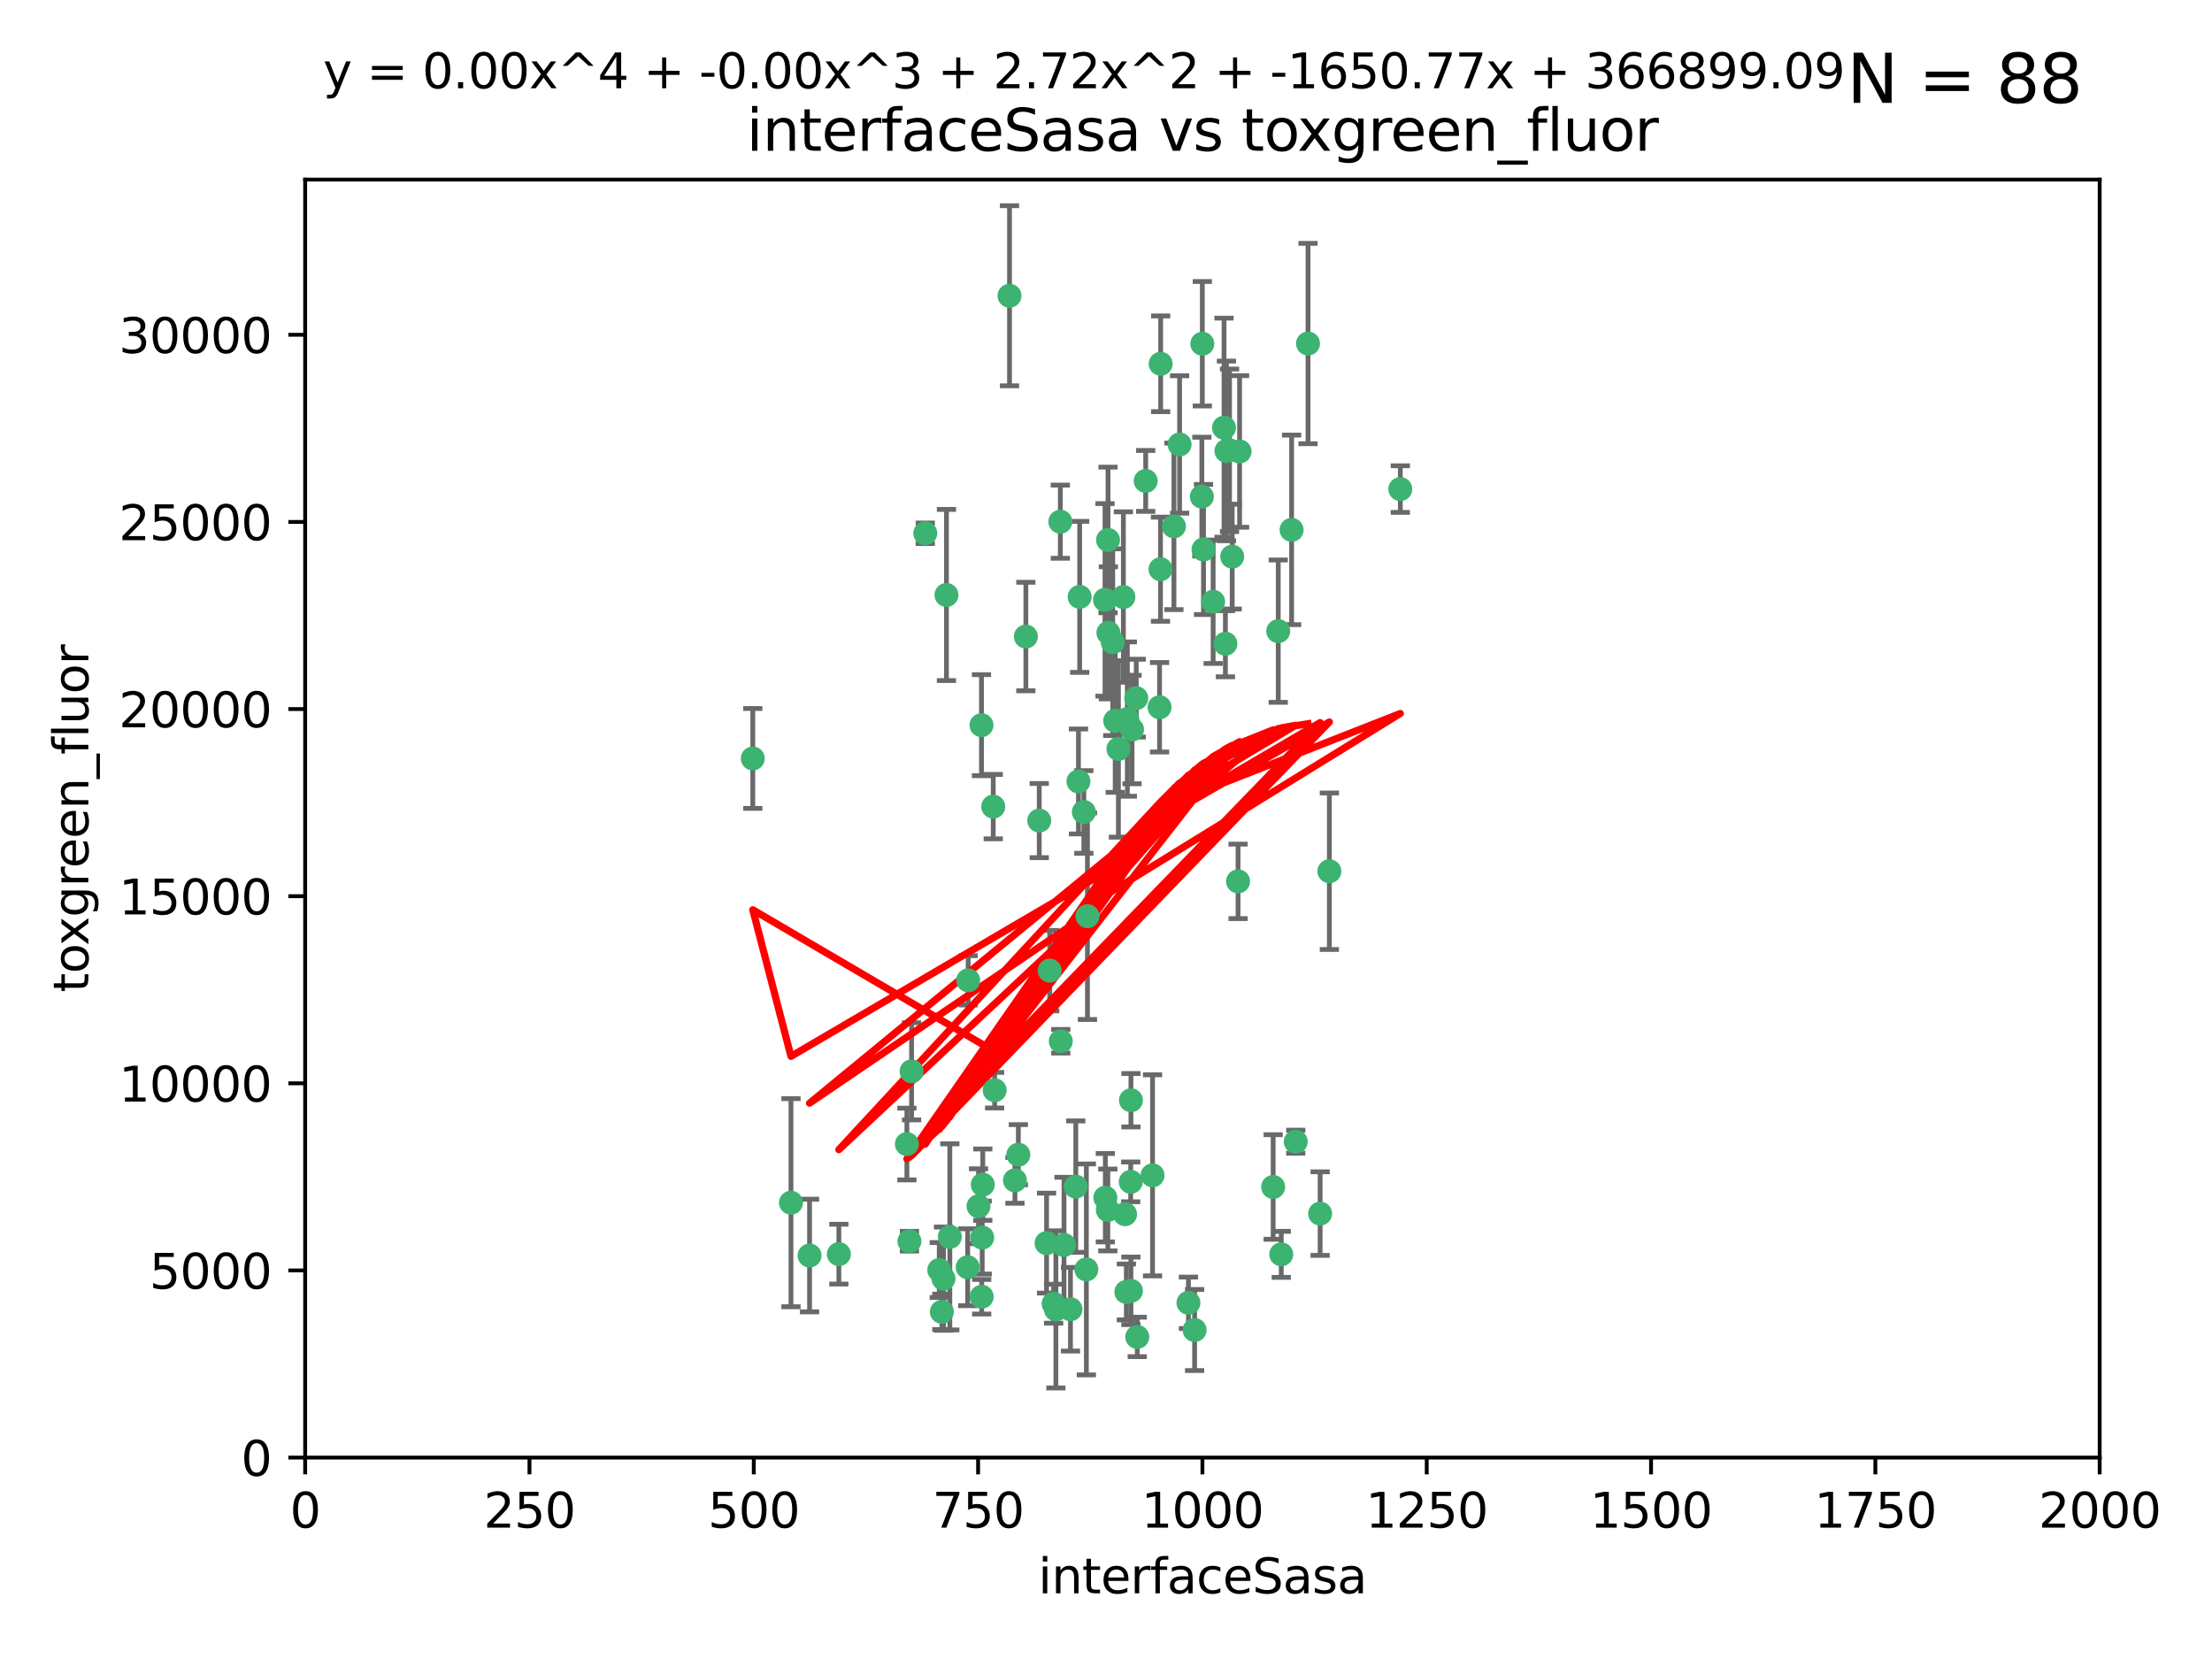 <?xml version="1.0" encoding="utf-8" standalone="no"?>
<!DOCTYPE svg PUBLIC "-//W3C//DTD SVG 1.1//EN"
  "http://www.w3.org/Graphics/SVG/1.1/DTD/svg11.dtd">
<svg xmlns:xlink="http://www.w3.org/1999/xlink" width="460.8pt" height="345.6pt" viewBox="0 0 460.8 345.6" xmlns="http://www.w3.org/2000/svg" version="1.1">
 <defs>
  <style type="text/css">*{stroke-linejoin: round; stroke-linecap: butt}</style>
 </defs>
 <g id="figure_1">
  <g id="patch_1">
   <path d="M 0 345.6 
L 460.8 345.6 
L 460.8 0 
L 0 0 
z
" style="fill: #ffffff"/>
  </g>
  <g id="axes_1">
   <g id="patch_2">
    <path d="M 63.571 303.64 
L 437.4 303.64 
L 437.4 37.411 
L 63.571 37.411 
z
" style="fill: #ffffff"/>
   </g>
   <g id="PathCollection_1">
    <defs>
     <path id="m19fea57886" d="M 0 1.118 
C 0.297 1.118 0.581 1 0.791 0.791 
C 1 0.581 1.118 0.297 1.118 0 
C 1.118 -0.297 1 -0.581 0.791 -0.791 
C 0.581 -1 0.297 -1.118 0 -1.118 
C -0.297 -1.118 -0.581 -1 -0.791 -0.791 
C -1 -0.581 -1.118 -0.297 -1.118 0 
C -1.118 0.297 -1 0.581 -0.791 0.791 
C -0.581 1 -0.297 1.118 0 1.118 
z
" style="stroke: #3cb371"/>
    </defs>
    <g clip-path="url(#p1e53d5ce7d)">
     <use xlink:href="#m19fea57886" x="272.484" y="71.562" style="fill: #3cb371; stroke: #3cb371"/>
     <use xlink:href="#m19fea57886" x="266.28" y="131.48" style="fill: #3cb371; stroke: #3cb371"/>
     <use xlink:href="#m19fea57886" x="250.716" y="114.467" style="fill: #3cb371; stroke: #3cb371"/>
     <use xlink:href="#m19fea57886" x="269.065" y="110.38" style="fill: #3cb371; stroke: #3cb371"/>
     <use xlink:href="#m19fea57886" x="254.987" y="89.097" style="fill: #3cb371; stroke: #3cb371"/>
     <use xlink:href="#m19fea57886" x="220.886" y="108.676" style="fill: #3cb371; stroke: #3cb371"/>
     <use xlink:href="#m19fea57886" x="174.75" y="261.259" style="fill: #3cb371; stroke: #3cb371"/>
     <use xlink:href="#m19fea57886" x="241.787" y="75.786" style="fill: #3cb371; stroke: #3cb371"/>
     <use xlink:href="#m19fea57886" x="252.721" y="125.356" style="fill: #3cb371; stroke: #3cb371"/>
     <use xlink:href="#m19fea57886" x="258.229" y="94.046" style="fill: #3cb371; stroke: #3cb371"/>
     <use xlink:href="#m19fea57886" x="232.987" y="156.019" style="fill: #3cb371; stroke: #3cb371"/>
     <use xlink:href="#m19fea57886" x="241.557" y="147.335" style="fill: #3cb371; stroke: #3cb371"/>
     <use xlink:href="#m19fea57886" x="230.194" y="124.965" style="fill: #3cb371; stroke: #3cb371"/>
     <use xlink:href="#m19fea57886" x="255.489" y="93.933" style="fill: #3cb371; stroke: #3cb371"/>
     <use xlink:href="#m19fea57886" x="256.689" y="115.953" style="fill: #3cb371; stroke: #3cb371"/>
     <use xlink:href="#m19fea57886" x="244.553" y="109.646" style="fill: #3cb371; stroke: #3cb371"/>
     <use xlink:href="#m19fea57886" x="250.368" y="103.453" style="fill: #3cb371; stroke: #3cb371"/>
     <use xlink:href="#m19fea57886" x="232.318" y="150.153" style="fill: #3cb371; stroke: #3cb371"/>
     <use xlink:href="#m19fea57886" x="256.134" y="93.812" style="fill: #3cb371; stroke: #3cb371"/>
     <use xlink:href="#m19fea57886" x="234.02" y="124.367" style="fill: #3cb371; stroke: #3cb371"/>
     <use xlink:href="#m19fea57886" x="216.495" y="170.94" style="fill: #3cb371; stroke: #3cb371"/>
     <use xlink:href="#m19fea57886" x="238.669" y="100.184" style="fill: #3cb371; stroke: #3cb371"/>
     <use xlink:href="#m19fea57886" x="241.753" y="118.577" style="fill: #3cb371; stroke: #3cb371"/>
     <use xlink:href="#m19fea57886" x="245.731" y="92.588" style="fill: #3cb371; stroke: #3cb371"/>
     <use xlink:href="#m19fea57886" x="266.908" y="261.303" style="fill: #3cb371; stroke: #3cb371"/>
     <use xlink:href="#m19fea57886" x="269.927" y="237.833" style="fill: #3cb371; stroke: #3cb371"/>
     <use xlink:href="#m19fea57886" x="240.095" y="244.844" style="fill: #3cb371; stroke: #3cb371"/>
     <use xlink:href="#m19fea57886" x="291.711" y="101.886" style="fill: #3cb371; stroke: #3cb371"/>
     <use xlink:href="#m19fea57886" x="224.916" y="124.337" style="fill: #3cb371; stroke: #3cb371"/>
     <use xlink:href="#m19fea57886" x="250.465" y="71.61" style="fill: #3cb371; stroke: #3cb371"/>
     <use xlink:href="#m19fea57886" x="204.462" y="151.067" style="fill: #3cb371; stroke: #3cb371"/>
     <use xlink:href="#m19fea57886" x="218.677" y="202.203" style="fill: #3cb371; stroke: #3cb371"/>
     <use xlink:href="#m19fea57886" x="201.688" y="204.22" style="fill: #3cb371; stroke: #3cb371"/>
     <use xlink:href="#m19fea57886" x="204.731" y="246.787" style="fill: #3cb371; stroke: #3cb371"/>
     <use xlink:href="#m19fea57886" x="231.802" y="133.776" style="fill: #3cb371; stroke: #3cb371"/>
     <use xlink:href="#m19fea57886" x="192.753" y="111.087" style="fill: #3cb371; stroke: #3cb371"/>
     <use xlink:href="#m19fea57886" x="230.822" y="112.487" style="fill: #3cb371; stroke: #3cb371"/>
     <use xlink:href="#m19fea57886" x="210.301" y="61.614" style="fill: #3cb371; stroke: #3cb371"/>
     <use xlink:href="#m19fea57886" x="224.662" y="162.792" style="fill: #3cb371; stroke: #3cb371"/>
     <use xlink:href="#m19fea57886" x="204.503" y="270.13" style="fill: #3cb371; stroke: #3cb371"/>
     <use xlink:href="#m19fea57886" x="275.007" y="252.814" style="fill: #3cb371; stroke: #3cb371"/>
     <use xlink:href="#m19fea57886" x="236.699" y="145.439" style="fill: #3cb371; stroke: #3cb371"/>
     <use xlink:href="#m19fea57886" x="255.273" y="134.104" style="fill: #3cb371; stroke: #3cb371"/>
     <use xlink:href="#m19fea57886" x="265.222" y="247.267" style="fill: #3cb371; stroke: #3cb371"/>
     <use xlink:href="#m19fea57886" x="230.901" y="131.829" style="fill: #3cb371; stroke: #3cb371"/>
     <use xlink:href="#m19fea57886" x="234.375" y="252.941" style="fill: #3cb371; stroke: #3cb371"/>
     <use xlink:href="#m19fea57886" x="221.654" y="259.35" style="fill: #3cb371; stroke: #3cb371"/>
     <use xlink:href="#m19fea57886" x="212.14" y="240.543" style="fill: #3cb371; stroke: #3cb371"/>
     <use xlink:href="#m19fea57886" x="213.706" y="132.603" style="fill: #3cb371; stroke: #3cb371"/>
     <use xlink:href="#m19fea57886" x="195.666" y="264.57" style="fill: #3cb371; stroke: #3cb371"/>
     <use xlink:href="#m19fea57886" x="206.91" y="168.036" style="fill: #3cb371; stroke: #3cb371"/>
     <use xlink:href="#m19fea57886" x="235.596" y="229.198" style="fill: #3cb371; stroke: #3cb371"/>
     <use xlink:href="#m19fea57886" x="247.573" y="271.4" style="fill: #3cb371; stroke: #3cb371"/>
     <use xlink:href="#m19fea57886" x="226.534" y="190.856" style="fill: #3cb371; stroke: #3cb371"/>
     <use xlink:href="#m19fea57886" x="230.779" y="252.059" style="fill: #3cb371; stroke: #3cb371"/>
     <use xlink:href="#m19fea57886" x="224.106" y="247.195" style="fill: #3cb371; stroke: #3cb371"/>
     <use xlink:href="#m19fea57886" x="235.59" y="268.906" style="fill: #3cb371; stroke: #3cb371"/>
     <use xlink:href="#m19fea57886" x="201.587" y="263.993" style="fill: #3cb371; stroke: #3cb371"/>
     <use xlink:href="#m19fea57886" x="236.912" y="278.508" style="fill: #3cb371; stroke: #3cb371"/>
     <use xlink:href="#m19fea57886" x="203.841" y="251.277" style="fill: #3cb371; stroke: #3cb371"/>
     <use xlink:href="#m19fea57886" x="219.488" y="271.584" style="fill: #3cb371; stroke: #3cb371"/>
     <use xlink:href="#m19fea57886" x="196.206" y="273.278" style="fill: #3cb371; stroke: #3cb371"/>
     <use xlink:href="#m19fea57886" x="226.308" y="264.442" style="fill: #3cb371; stroke: #3cb371"/>
     <use xlink:href="#m19fea57886" x="188.922" y="238.323" style="fill: #3cb371; stroke: #3cb371"/>
     <use xlink:href="#m19fea57886" x="196.546" y="266.371" style="fill: #3cb371; stroke: #3cb371"/>
     <use xlink:href="#m19fea57886" x="248.859" y="277.063" style="fill: #3cb371; stroke: #3cb371"/>
     <use xlink:href="#m19fea57886" x="220.981" y="216.908" style="fill: #3cb371; stroke: #3cb371"/>
     <use xlink:href="#m19fea57886" x="235.826" y="151.97" style="fill: #3cb371; stroke: #3cb371"/>
     <use xlink:href="#m19fea57886" x="276.932" y="181.494" style="fill: #3cb371; stroke: #3cb371"/>
     <use xlink:href="#m19fea57886" x="189.452" y="258.565" style="fill: #3cb371; stroke: #3cb371"/>
     <use xlink:href="#m19fea57886" x="204.611" y="257.812" style="fill: #3cb371; stroke: #3cb371"/>
     <use xlink:href="#m19fea57886" x="257.91" y="183.606" style="fill: #3cb371; stroke: #3cb371"/>
     <use xlink:href="#m19fea57886" x="219.963" y="272.768" style="fill: #3cb371; stroke: #3cb371"/>
     <use xlink:href="#m19fea57886" x="189.899" y="223.176" style="fill: #3cb371; stroke: #3cb371"/>
     <use xlink:href="#m19fea57886" x="197.864" y="257.661" style="fill: #3cb371; stroke: #3cb371"/>
     <use xlink:href="#m19fea57886" x="234.846" y="149.795" style="fill: #3cb371; stroke: #3cb371"/>
     <use xlink:href="#m19fea57886" x="234.641" y="269.137" style="fill: #3cb371; stroke: #3cb371"/>
     <use xlink:href="#m19fea57886" x="168.647" y="261.551" style="fill: #3cb371; stroke: #3cb371"/>
     <use xlink:href="#m19fea57886" x="223" y="272.741" style="fill: #3cb371; stroke: #3cb371"/>
     <use xlink:href="#m19fea57886" x="197.163" y="123.943" style="fill: #3cb371; stroke: #3cb371"/>
     <use xlink:href="#m19fea57886" x="218.019" y="258.966" style="fill: #3cb371; stroke: #3cb371"/>
     <use xlink:href="#m19fea57886" x="225.785" y="169.147" style="fill: #3cb371; stroke: #3cb371"/>
     <use xlink:href="#m19fea57886" x="211.432" y="245.892" style="fill: #3cb371; stroke: #3cb371"/>
     <use xlink:href="#m19fea57886" x="235.549" y="246.204" style="fill: #3cb371; stroke: #3cb371"/>
     <use xlink:href="#m19fea57886" x="207.202" y="227.107" style="fill: #3cb371; stroke: #3cb371"/>
     <use xlink:href="#m19fea57886" x="156.817" y="157.999" style="fill: #3cb371; stroke: #3cb371"/>
     <use xlink:href="#m19fea57886" x="164.776" y="250.544" style="fill: #3cb371; stroke: #3cb371"/>
     <use xlink:href="#m19fea57886" x="230.263" y="249.505" style="fill: #3cb371; stroke: #3cb371"/>
    </g>
   </g>
   <g id="matplotlib.axis_1">
    <g id="xtick_1">
     <g id="line2d_1">
      <defs>
       <path id="m7d6ed741e6" d="M 0 0 
L 0 3.5 
" style="stroke: #000000; stroke-width: 0.8"/>
      </defs>
      <g>
       <use xlink:href="#m7d6ed741e6" x="63.571" y="303.64" style="stroke: #000000; stroke-width: 0.8"/>
      </g>
     </g>
     <g id="text_1">
      <!-- 0 -->
      <g transform="translate(60.39 318.238)scale(0.1 -0.1)">
       <defs>
        <path id="DejaVuSans-30" d="M 2034 4250 
Q 1547 4250 1301 3770 
Q 1056 3291 1056 2328 
Q 1056 1369 1301 889 
Q 1547 409 2034 409 
Q 2525 409 2770 889 
Q 3016 1369 3016 2328 
Q 3016 3291 2770 3770 
Q 2525 4250 2034 4250 
z
M 2034 4750 
Q 2819 4750 3233 4129 
Q 3647 3509 3647 2328 
Q 3647 1150 3233 529 
Q 2819 -91 2034 -91 
Q 1250 -91 836 529 
Q 422 1150 422 2328 
Q 422 3509 836 4129 
Q 1250 4750 2034 4750 
z
" transform="scale(0.016)"/>
       </defs>
       <use xlink:href="#DejaVuSans-30"/>
      </g>
     </g>
    </g>
    <g id="xtick_2">
     <g id="line2d_2">
      <g>
       <use xlink:href="#m7d6ed741e6" x="110.3" y="303.64" style="stroke: #000000; stroke-width: 0.8"/>
      </g>
     </g>
     <g id="text_2">
      <!-- 250 -->
      <g transform="translate(100.756 318.238)scale(0.1 -0.1)">
       <defs>
        <path id="DejaVuSans-32" d="M 1228 531 
L 3431 531 
L 3431 0 
L 469 0 
L 469 531 
Q 828 903 1448 1529 
Q 2069 2156 2228 2338 
Q 2531 2678 2651 2914 
Q 2772 3150 2772 3378 
Q 2772 3750 2511 3984 
Q 2250 4219 1831 4219 
Q 1534 4219 1204 4116 
Q 875 4013 500 3803 
L 500 4441 
Q 881 4594 1212 4672 
Q 1544 4750 1819 4750 
Q 2544 4750 2975 4387 
Q 3406 4025 3406 3419 
Q 3406 3131 3298 2873 
Q 3191 2616 2906 2266 
Q 2828 2175 2409 1742 
Q 1991 1309 1228 531 
z
" transform="scale(0.016)"/>
        <path id="DejaVuSans-35" d="M 691 4666 
L 3169 4666 
L 3169 4134 
L 1269 4134 
L 1269 2991 
Q 1406 3038 1543 3061 
Q 1681 3084 1819 3084 
Q 2600 3084 3056 2656 
Q 3513 2228 3513 1497 
Q 3513 744 3044 326 
Q 2575 -91 1722 -91 
Q 1428 -91 1123 -41 
Q 819 9 494 109 
L 494 744 
Q 775 591 1075 516 
Q 1375 441 1709 441 
Q 2250 441 2565 725 
Q 2881 1009 2881 1497 
Q 2881 1984 2565 2268 
Q 2250 2553 1709 2553 
Q 1456 2553 1204 2497 
Q 953 2441 691 2322 
L 691 4666 
z
" transform="scale(0.016)"/>
       </defs>
       <use xlink:href="#DejaVuSans-32"/>
       <use xlink:href="#DejaVuSans-35" x="63.623"/>
       <use xlink:href="#DejaVuSans-30" x="127.246"/>
      </g>
     </g>
    </g>
    <g id="xtick_3">
     <g id="line2d_3">
      <g>
       <use xlink:href="#m7d6ed741e6" x="157.028" y="303.64" style="stroke: #000000; stroke-width: 0.8"/>
      </g>
     </g>
     <g id="text_3">
      <!-- 500 -->
      <g transform="translate(147.485 318.238)scale(0.1 -0.1)">
       <use xlink:href="#DejaVuSans-35"/>
       <use xlink:href="#DejaVuSans-30" x="63.623"/>
       <use xlink:href="#DejaVuSans-30" x="127.246"/>
      </g>
     </g>
    </g>
    <g id="xtick_4">
     <g id="line2d_4">
      <g>
       <use xlink:href="#m7d6ed741e6" x="203.757" y="303.64" style="stroke: #000000; stroke-width: 0.8"/>
      </g>
     </g>
     <g id="text_4">
      <!-- 750 -->
      <g transform="translate(194.213 318.238)scale(0.1 -0.1)">
       <defs>
        <path id="DejaVuSans-37" d="M 525 4666 
L 3525 4666 
L 3525 4397 
L 1831 0 
L 1172 0 
L 2766 4134 
L 525 4134 
L 525 4666 
z
" transform="scale(0.016)"/>
       </defs>
       <use xlink:href="#DejaVuSans-37"/>
       <use xlink:href="#DejaVuSans-35" x="63.623"/>
       <use xlink:href="#DejaVuSans-30" x="127.246"/>
      </g>
     </g>
    </g>
    <g id="xtick_5">
     <g id="line2d_5">
      <g>
       <use xlink:href="#m7d6ed741e6" x="250.486" y="303.64" style="stroke: #000000; stroke-width: 0.8"/>
      </g>
     </g>
     <g id="text_5">
      <!-- 1000 -->
      <g transform="translate(237.761 318.238)scale(0.1 -0.1)">
       <defs>
        <path id="DejaVuSans-31" d="M 794 531 
L 1825 531 
L 1825 4091 
L 703 3866 
L 703 4441 
L 1819 4666 
L 2450 4666 
L 2450 531 
L 3481 531 
L 3481 0 
L 794 0 
L 794 531 
z
" transform="scale(0.016)"/>
       </defs>
       <use xlink:href="#DejaVuSans-31"/>
       <use xlink:href="#DejaVuSans-30" x="63.623"/>
       <use xlink:href="#DejaVuSans-30" x="127.246"/>
       <use xlink:href="#DejaVuSans-30" x="190.869"/>
      </g>
     </g>
    </g>
    <g id="xtick_6">
     <g id="line2d_6">
      <g>
       <use xlink:href="#m7d6ed741e6" x="297.214" y="303.64" style="stroke: #000000; stroke-width: 0.8"/>
      </g>
     </g>
     <g id="text_6">
      <!-- 1250 -->
      <g transform="translate(284.489 318.238)scale(0.1 -0.1)">
       <use xlink:href="#DejaVuSans-31"/>
       <use xlink:href="#DejaVuSans-32" x="63.623"/>
       <use xlink:href="#DejaVuSans-35" x="127.246"/>
       <use xlink:href="#DejaVuSans-30" x="190.869"/>
      </g>
     </g>
    </g>
    <g id="xtick_7">
     <g id="line2d_7">
      <g>
       <use xlink:href="#m7d6ed741e6" x="343.943" y="303.64" style="stroke: #000000; stroke-width: 0.8"/>
      </g>
     </g>
     <g id="text_7">
      <!-- 1500 -->
      <g transform="translate(331.218 318.238)scale(0.1 -0.1)">
       <use xlink:href="#DejaVuSans-31"/>
       <use xlink:href="#DejaVuSans-35" x="63.623"/>
       <use xlink:href="#DejaVuSans-30" x="127.246"/>
       <use xlink:href="#DejaVuSans-30" x="190.869"/>
      </g>
     </g>
    </g>
    <g id="xtick_8">
     <g id="line2d_8">
      <g>
       <use xlink:href="#m7d6ed741e6" x="390.671" y="303.64" style="stroke: #000000; stroke-width: 0.8"/>
      </g>
     </g>
     <g id="text_8">
      <!-- 1750 -->
      <g transform="translate(377.946 318.238)scale(0.1 -0.1)">
       <use xlink:href="#DejaVuSans-31"/>
       <use xlink:href="#DejaVuSans-37" x="63.623"/>
       <use xlink:href="#DejaVuSans-35" x="127.246"/>
       <use xlink:href="#DejaVuSans-30" x="190.869"/>
      </g>
     </g>
    </g>
    <g id="xtick_9">
     <g id="line2d_9">
      <g>
       <use xlink:href="#m7d6ed741e6" x="437.4" y="303.64" style="stroke: #000000; stroke-width: 0.8"/>
      </g>
     </g>
     <g id="text_9">
      <!-- 2000 -->
      <g transform="translate(424.675 318.238)scale(0.1 -0.1)">
       <use xlink:href="#DejaVuSans-32"/>
       <use xlink:href="#DejaVuSans-30" x="63.623"/>
       <use xlink:href="#DejaVuSans-30" x="127.246"/>
       <use xlink:href="#DejaVuSans-30" x="190.869"/>
      </g>
     </g>
    </g>
    <g id="text_10">
     <!-- interfaceSasa -->
     <g transform="translate(216.279 331.917)scale(0.1 -0.1)">
      <defs>
       <path id="DejaVuSans-69" d="M 603 3500 
L 1178 3500 
L 1178 0 
L 603 0 
L 603 3500 
z
M 603 4863 
L 1178 4863 
L 1178 4134 
L 603 4134 
L 603 4863 
z
" transform="scale(0.016)"/>
       <path id="DejaVuSans-6e" d="M 3513 2113 
L 3513 0 
L 2938 0 
L 2938 2094 
Q 2938 2591 2744 2837 
Q 2550 3084 2163 3084 
Q 1697 3084 1428 2787 
Q 1159 2491 1159 1978 
L 1159 0 
L 581 0 
L 581 3500 
L 1159 3500 
L 1159 2956 
Q 1366 3272 1645 3428 
Q 1925 3584 2291 3584 
Q 2894 3584 3203 3211 
Q 3513 2838 3513 2113 
z
" transform="scale(0.016)"/>
       <path id="DejaVuSans-74" d="M 1172 4494 
L 1172 3500 
L 2356 3500 
L 2356 3053 
L 1172 3053 
L 1172 1153 
Q 1172 725 1289 603 
Q 1406 481 1766 481 
L 2356 481 
L 2356 0 
L 1766 0 
Q 1100 0 847 248 
Q 594 497 594 1153 
L 594 3053 
L 172 3053 
L 172 3500 
L 594 3500 
L 594 4494 
L 1172 4494 
z
" transform="scale(0.016)"/>
       <path id="DejaVuSans-65" d="M 3597 1894 
L 3597 1613 
L 953 1613 
Q 991 1019 1311 708 
Q 1631 397 2203 397 
Q 2534 397 2845 478 
Q 3156 559 3463 722 
L 3463 178 
Q 3153 47 2828 -22 
Q 2503 -91 2169 -91 
Q 1331 -91 842 396 
Q 353 884 353 1716 
Q 353 2575 817 3079 
Q 1281 3584 2069 3584 
Q 2775 3584 3186 3129 
Q 3597 2675 3597 1894 
z
M 3022 2063 
Q 3016 2534 2758 2815 
Q 2500 3097 2075 3097 
Q 1594 3097 1305 2825 
Q 1016 2553 972 2059 
L 3022 2063 
z
" transform="scale(0.016)"/>
       <path id="DejaVuSans-72" d="M 2631 2963 
Q 2534 3019 2420 3045 
Q 2306 3072 2169 3072 
Q 1681 3072 1420 2755 
Q 1159 2438 1159 1844 
L 1159 0 
L 581 0 
L 581 3500 
L 1159 3500 
L 1159 2956 
Q 1341 3275 1631 3429 
Q 1922 3584 2338 3584 
Q 2397 3584 2469 3576 
Q 2541 3569 2628 3553 
L 2631 2963 
z
" transform="scale(0.016)"/>
       <path id="DejaVuSans-66" d="M 2375 4863 
L 2375 4384 
L 1825 4384 
Q 1516 4384 1395 4259 
Q 1275 4134 1275 3809 
L 1275 3500 
L 2222 3500 
L 2222 3053 
L 1275 3053 
L 1275 0 
L 697 0 
L 697 3053 
L 147 3053 
L 147 3500 
L 697 3500 
L 697 3744 
Q 697 4328 969 4595 
Q 1241 4863 1831 4863 
L 2375 4863 
z
" transform="scale(0.016)"/>
       <path id="DejaVuSans-61" d="M 2194 1759 
Q 1497 1759 1228 1600 
Q 959 1441 959 1056 
Q 959 750 1161 570 
Q 1363 391 1709 391 
Q 2188 391 2477 730 
Q 2766 1069 2766 1631 
L 2766 1759 
L 2194 1759 
z
M 3341 1997 
L 3341 0 
L 2766 0 
L 2766 531 
Q 2569 213 2275 61 
Q 1981 -91 1556 -91 
Q 1019 -91 701 211 
Q 384 513 384 1019 
Q 384 1609 779 1909 
Q 1175 2209 1959 2209 
L 2766 2209 
L 2766 2266 
Q 2766 2663 2505 2880 
Q 2244 3097 1772 3097 
Q 1472 3097 1187 3025 
Q 903 2953 641 2809 
L 641 3341 
Q 956 3463 1253 3523 
Q 1550 3584 1831 3584 
Q 2591 3584 2966 3190 
Q 3341 2797 3341 1997 
z
" transform="scale(0.016)"/>
       <path id="DejaVuSans-63" d="M 3122 3366 
L 3122 2828 
Q 2878 2963 2633 3030 
Q 2388 3097 2138 3097 
Q 1578 3097 1268 2742 
Q 959 2388 959 1747 
Q 959 1106 1268 751 
Q 1578 397 2138 397 
Q 2388 397 2633 464 
Q 2878 531 3122 666 
L 3122 134 
Q 2881 22 2623 -34 
Q 2366 -91 2075 -91 
Q 1284 -91 818 406 
Q 353 903 353 1747 
Q 353 2603 823 3093 
Q 1294 3584 2113 3584 
Q 2378 3584 2631 3529 
Q 2884 3475 3122 3366 
z
" transform="scale(0.016)"/>
       <path id="DejaVuSans-53" d="M 3425 4513 
L 3425 3897 
Q 3066 4069 2747 4153 
Q 2428 4238 2131 4238 
Q 1616 4238 1336 4038 
Q 1056 3838 1056 3469 
Q 1056 3159 1242 3001 
Q 1428 2844 1947 2747 
L 2328 2669 
Q 3034 2534 3370 2195 
Q 3706 1856 3706 1288 
Q 3706 609 3251 259 
Q 2797 -91 1919 -91 
Q 1588 -91 1214 -16 
Q 841 59 441 206 
L 441 856 
Q 825 641 1194 531 
Q 1563 422 1919 422 
Q 2459 422 2753 634 
Q 3047 847 3047 1241 
Q 3047 1584 2836 1778 
Q 2625 1972 2144 2069 
L 1759 2144 
Q 1053 2284 737 2584 
Q 422 2884 422 3419 
Q 422 4038 858 4394 
Q 1294 4750 2059 4750 
Q 2388 4750 2728 4690 
Q 3069 4631 3425 4513 
z
" transform="scale(0.016)"/>
       <path id="DejaVuSans-73" d="M 2834 3397 
L 2834 2853 
Q 2591 2978 2328 3040 
Q 2066 3103 1784 3103 
Q 1356 3103 1142 2972 
Q 928 2841 928 2578 
Q 928 2378 1081 2264 
Q 1234 2150 1697 2047 
L 1894 2003 
Q 2506 1872 2764 1633 
Q 3022 1394 3022 966 
Q 3022 478 2636 193 
Q 2250 -91 1575 -91 
Q 1294 -91 989 -36 
Q 684 19 347 128 
L 347 722 
Q 666 556 975 473 
Q 1284 391 1588 391 
Q 1994 391 2212 530 
Q 2431 669 2431 922 
Q 2431 1156 2273 1281 
Q 2116 1406 1581 1522 
L 1381 1569 
Q 847 1681 609 1914 
Q 372 2147 372 2553 
Q 372 3047 722 3315 
Q 1072 3584 1716 3584 
Q 2034 3584 2315 3537 
Q 2597 3491 2834 3397 
z
" transform="scale(0.016)"/>
      </defs>
      <use xlink:href="#DejaVuSans-69"/>
      <use xlink:href="#DejaVuSans-6e" x="27.783"/>
      <use xlink:href="#DejaVuSans-74" x="91.162"/>
      <use xlink:href="#DejaVuSans-65" x="130.371"/>
      <use xlink:href="#DejaVuSans-72" x="191.895"/>
      <use xlink:href="#DejaVuSans-66" x="233.008"/>
      <use xlink:href="#DejaVuSans-61" x="268.213"/>
      <use xlink:href="#DejaVuSans-63" x="329.492"/>
      <use xlink:href="#DejaVuSans-65" x="384.473"/>
      <use xlink:href="#DejaVuSans-53" x="445.996"/>
      <use xlink:href="#DejaVuSans-61" x="509.473"/>
      <use xlink:href="#DejaVuSans-73" x="570.752"/>
      <use xlink:href="#DejaVuSans-61" x="622.852"/>
     </g>
    </g>
   </g>
   <g id="matplotlib.axis_2">
    <g id="ytick_1">
     <g id="line2d_10">
      <defs>
       <path id="mfce30aace0" d="M 0 0 
L -3.5 0 
" style="stroke: #000000; stroke-width: 0.8"/>
      </defs>
      <g>
       <use xlink:href="#mfce30aace0" x="63.571" y="303.64" style="stroke: #000000; stroke-width: 0.8"/>
      </g>
     </g>
     <g id="text_11">
      <!-- 0 -->
      <g transform="translate(50.209 307.439)scale(0.1 -0.1)">
       <use xlink:href="#DejaVuSans-30"/>
      </g>
     </g>
    </g>
    <g id="ytick_2">
     <g id="line2d_11">
      <g>
       <use xlink:href="#mfce30aace0" x="63.571" y="264.657" style="stroke: #000000; stroke-width: 0.8"/>
      </g>
     </g>
     <g id="text_12">
      <!-- 5000 -->
      <g transform="translate(31.121 268.457)scale(0.1 -0.1)">
       <use xlink:href="#DejaVuSans-35"/>
       <use xlink:href="#DejaVuSans-30" x="63.623"/>
       <use xlink:href="#DejaVuSans-30" x="127.246"/>
       <use xlink:href="#DejaVuSans-30" x="190.869"/>
      </g>
     </g>
    </g>
    <g id="ytick_3">
     <g id="line2d_12">
      <g>
       <use xlink:href="#mfce30aace0" x="63.571" y="225.675" style="stroke: #000000; stroke-width: 0.8"/>
      </g>
     </g>
     <g id="text_13">
      <!-- 10000 -->
      <g transform="translate(24.759 229.474)scale(0.1 -0.1)">
       <use xlink:href="#DejaVuSans-31"/>
       <use xlink:href="#DejaVuSans-30" x="63.623"/>
       <use xlink:href="#DejaVuSans-30" x="127.246"/>
       <use xlink:href="#DejaVuSans-30" x="190.869"/>
       <use xlink:href="#DejaVuSans-30" x="254.492"/>
      </g>
     </g>
    </g>
    <g id="ytick_4">
     <g id="line2d_13">
      <g>
       <use xlink:href="#mfce30aace0" x="63.571" y="186.692" style="stroke: #000000; stroke-width: 0.8"/>
      </g>
     </g>
     <g id="text_14">
      <!-- 15000 -->
      <g transform="translate(24.759 190.492)scale(0.1 -0.1)">
       <use xlink:href="#DejaVuSans-31"/>
       <use xlink:href="#DejaVuSans-35" x="63.623"/>
       <use xlink:href="#DejaVuSans-30" x="127.246"/>
       <use xlink:href="#DejaVuSans-30" x="190.869"/>
       <use xlink:href="#DejaVuSans-30" x="254.492"/>
      </g>
     </g>
    </g>
    <g id="ytick_5">
     <g id="line2d_14">
      <g>
       <use xlink:href="#mfce30aace0" x="63.571" y="147.71" style="stroke: #000000; stroke-width: 0.8"/>
      </g>
     </g>
     <g id="text_15">
      <!-- 20000 -->
      <g transform="translate(24.759 151.509)scale(0.1 -0.1)">
       <use xlink:href="#DejaVuSans-32"/>
       <use xlink:href="#DejaVuSans-30" x="63.623"/>
       <use xlink:href="#DejaVuSans-30" x="127.246"/>
       <use xlink:href="#DejaVuSans-30" x="190.869"/>
       <use xlink:href="#DejaVuSans-30" x="254.492"/>
      </g>
     </g>
    </g>
    <g id="ytick_6">
     <g id="line2d_15">
      <g>
       <use xlink:href="#mfce30aace0" x="63.571" y="108.727" style="stroke: #000000; stroke-width: 0.8"/>
      </g>
     </g>
     <g id="text_16">
      <!-- 25000 -->
      <g transform="translate(24.759 112.527)scale(0.1 -0.1)">
       <use xlink:href="#DejaVuSans-32"/>
       <use xlink:href="#DejaVuSans-35" x="63.623"/>
       <use xlink:href="#DejaVuSans-30" x="127.246"/>
       <use xlink:href="#DejaVuSans-30" x="190.869"/>
       <use xlink:href="#DejaVuSans-30" x="254.492"/>
      </g>
     </g>
    </g>
    <g id="ytick_7">
     <g id="line2d_16">
      <g>
       <use xlink:href="#mfce30aace0" x="63.571" y="69.745" style="stroke: #000000; stroke-width: 0.8"/>
      </g>
     </g>
     <g id="text_17">
      <!-- 30000 -->
      <g transform="translate(24.759 73.544)scale(0.1 -0.1)">
       <defs>
        <path id="DejaVuSans-33" d="M 2597 2516 
Q 3050 2419 3304 2112 
Q 3559 1806 3559 1356 
Q 3559 666 3084 287 
Q 2609 -91 1734 -91 
Q 1441 -91 1130 -33 
Q 819 25 488 141 
L 488 750 
Q 750 597 1062 519 
Q 1375 441 1716 441 
Q 2309 441 2620 675 
Q 2931 909 2931 1356 
Q 2931 1769 2642 2001 
Q 2353 2234 1838 2234 
L 1294 2234 
L 1294 2753 
L 1863 2753 
Q 2328 2753 2575 2939 
Q 2822 3125 2822 3475 
Q 2822 3834 2567 4026 
Q 2313 4219 1838 4219 
Q 1578 4219 1281 4162 
Q 984 4106 628 3988 
L 628 4550 
Q 988 4650 1302 4700 
Q 1616 4750 1894 4750 
Q 2613 4750 3031 4423 
Q 3450 4097 3450 3541 
Q 3450 3153 3228 2886 
Q 3006 2619 2597 2516 
z
" transform="scale(0.016)"/>
       </defs>
       <use xlink:href="#DejaVuSans-33"/>
       <use xlink:href="#DejaVuSans-30" x="63.623"/>
       <use xlink:href="#DejaVuSans-30" x="127.246"/>
       <use xlink:href="#DejaVuSans-30" x="190.869"/>
       <use xlink:href="#DejaVuSans-30" x="254.492"/>
      </g>
     </g>
    </g>
    <g id="text_18">
     <!-- toxgreen_fluor -->
     <g transform="translate(18.401 206.72)rotate(-90)scale(0.1 -0.1)">
      <defs>
       <path id="DejaVuSans-6f" d="M 1959 3097 
Q 1497 3097 1228 2736 
Q 959 2375 959 1747 
Q 959 1119 1226 758 
Q 1494 397 1959 397 
Q 2419 397 2687 759 
Q 2956 1122 2956 1747 
Q 2956 2369 2687 2733 
Q 2419 3097 1959 3097 
z
M 1959 3584 
Q 2709 3584 3137 3096 
Q 3566 2609 3566 1747 
Q 3566 888 3137 398 
Q 2709 -91 1959 -91 
Q 1206 -91 779 398 
Q 353 888 353 1747 
Q 353 2609 779 3096 
Q 1206 3584 1959 3584 
z
" transform="scale(0.016)"/>
       <path id="DejaVuSans-78" d="M 3513 3500 
L 2247 1797 
L 3578 0 
L 2900 0 
L 1881 1375 
L 863 0 
L 184 0 
L 1544 1831 
L 300 3500 
L 978 3500 
L 1906 2253 
L 2834 3500 
L 3513 3500 
z
" transform="scale(0.016)"/>
       <path id="DejaVuSans-67" d="M 2906 1791 
Q 2906 2416 2648 2759 
Q 2391 3103 1925 3103 
Q 1463 3103 1205 2759 
Q 947 2416 947 1791 
Q 947 1169 1205 825 
Q 1463 481 1925 481 
Q 2391 481 2648 825 
Q 2906 1169 2906 1791 
z
M 3481 434 
Q 3481 -459 3084 -895 
Q 2688 -1331 1869 -1331 
Q 1566 -1331 1297 -1286 
Q 1028 -1241 775 -1147 
L 775 -588 
Q 1028 -725 1275 -790 
Q 1522 -856 1778 -856 
Q 2344 -856 2625 -561 
Q 2906 -266 2906 331 
L 2906 616 
Q 2728 306 2450 153 
Q 2172 0 1784 0 
Q 1141 0 747 490 
Q 353 981 353 1791 
Q 353 2603 747 3093 
Q 1141 3584 1784 3584 
Q 2172 3584 2450 3431 
Q 2728 3278 2906 2969 
L 2906 3500 
L 3481 3500 
L 3481 434 
z
" transform="scale(0.016)"/>
       <path id="DejaVuSans-5f" d="M 3263 -1063 
L 3263 -1509 
L -63 -1509 
L -63 -1063 
L 3263 -1063 
z
" transform="scale(0.016)"/>
       <path id="DejaVuSans-6c" d="M 603 4863 
L 1178 4863 
L 1178 0 
L 603 0 
L 603 4863 
z
" transform="scale(0.016)"/>
       <path id="DejaVuSans-75" d="M 544 1381 
L 544 3500 
L 1119 3500 
L 1119 1403 
Q 1119 906 1312 657 
Q 1506 409 1894 409 
Q 2359 409 2629 706 
Q 2900 1003 2900 1516 
L 2900 3500 
L 3475 3500 
L 3475 0 
L 2900 0 
L 2900 538 
Q 2691 219 2414 64 
Q 2138 -91 1772 -91 
Q 1169 -91 856 284 
Q 544 659 544 1381 
z
M 1991 3584 
L 1991 3584 
z
" transform="scale(0.016)"/>
      </defs>
      <use xlink:href="#DejaVuSans-74"/>
      <use xlink:href="#DejaVuSans-6f" x="39.209"/>
      <use xlink:href="#DejaVuSans-78" x="97.266"/>
      <use xlink:href="#DejaVuSans-67" x="156.445"/>
      <use xlink:href="#DejaVuSans-72" x="219.922"/>
      <use xlink:href="#DejaVuSans-65" x="258.785"/>
      <use xlink:href="#DejaVuSans-65" x="320.309"/>
      <use xlink:href="#DejaVuSans-6e" x="381.832"/>
      <use xlink:href="#DejaVuSans-5f" x="445.211"/>
      <use xlink:href="#DejaVuSans-66" x="495.211"/>
      <use xlink:href="#DejaVuSans-6c" x="530.416"/>
      <use xlink:href="#DejaVuSans-75" x="558.199"/>
      <use xlink:href="#DejaVuSans-6f" x="621.578"/>
      <use xlink:href="#DejaVuSans-72" x="682.76"/>
     </g>
    </g>
   </g>
   <g id="LineCollection_1">
    <path d="M 272.484 92.434 
L 272.484 50.691 
" clip-path="url(#p1e53d5ce7d)" style="fill: none; stroke: #696969"/>
    <path d="M 266.28 146.307 
L 266.28 116.654 
" clip-path="url(#p1e53d5ce7d)" style="fill: none; stroke: #696969"/>
    <path d="M 250.716 128.017 
L 250.716 100.917 
" clip-path="url(#p1e53d5ce7d)" style="fill: none; stroke: #696969"/>
    <path d="M 269.065 130.124 
L 269.065 90.636 
" clip-path="url(#p1e53d5ce7d)" style="fill: none; stroke: #696969"/>
    <path d="M 254.987 111.917 
L 254.987 66.277 
" clip-path="url(#p1e53d5ce7d)" style="fill: none; stroke: #696969"/>
    <path d="M 220.886 116.296 
L 220.886 101.057 
" clip-path="url(#p1e53d5ce7d)" style="fill: none; stroke: #696969"/>
    <path d="M 174.75 267.49 
L 174.75 255.028 
" clip-path="url(#p1e53d5ce7d)" style="fill: none; stroke: #696969"/>
    <path d="M 241.787 85.756 
L 241.787 65.815 
" clip-path="url(#p1e53d5ce7d)" style="fill: none; stroke: #696969"/>
    <path d="M 252.721 138.211 
L 252.721 112.501 
" clip-path="url(#p1e53d5ce7d)" style="fill: none; stroke: #696969"/>
    <path d="M 258.229 109.836 
L 258.229 78.257 
" clip-path="url(#p1e53d5ce7d)" style="fill: none; stroke: #696969"/>
    <path d="M 232.987 174.39 
L 232.987 137.647 
" clip-path="url(#p1e53d5ce7d)" style="fill: none; stroke: #696969"/>
    <path d="M 241.557 156.65 
L 241.557 138.02 
" clip-path="url(#p1e53d5ce7d)" style="fill: none; stroke: #696969"/>
    <path d="M 230.194 145.018 
L 230.194 104.912 
" clip-path="url(#p1e53d5ce7d)" style="fill: none; stroke: #696969"/>
    <path d="M 255.489 112.649 
L 255.489 75.218 
" clip-path="url(#p1e53d5ce7d)" style="fill: none; stroke: #696969"/>
    <path d="M 256.689 126.872 
L 256.689 105.035 
" clip-path="url(#p1e53d5ce7d)" style="fill: none; stroke: #696969"/>
    <path d="M 244.553 126.988 
L 244.553 92.305 
" clip-path="url(#p1e53d5ce7d)" style="fill: none; stroke: #696969"/>
    <path d="M 250.368 115.826 
L 250.368 91.08 
" clip-path="url(#p1e53d5ce7d)" style="fill: none; stroke: #696969"/>
    <path d="M 232.318 165.057 
L 232.318 135.25 
" clip-path="url(#p1e53d5ce7d)" style="fill: none; stroke: #696969"/>
    <path d="M 256.134 110.745 
L 256.134 76.878 
" clip-path="url(#p1e53d5ce7d)" style="fill: none; stroke: #696969"/>
    <path d="M 234.02 142.114 
L 234.02 106.621 
" clip-path="url(#p1e53d5ce7d)" style="fill: none; stroke: #696969"/>
    <path d="M 216.495 178.667 
L 216.495 163.212 
" clip-path="url(#p1e53d5ce7d)" style="fill: none; stroke: #696969"/>
    <path d="M 238.669 106.525 
L 238.669 93.844 
" clip-path="url(#p1e53d5ce7d)" style="fill: none; stroke: #696969"/>
    <path d="M 241.753 129.424 
L 241.753 107.731 
" clip-path="url(#p1e53d5ce7d)" style="fill: none; stroke: #696969"/>
    <path d="M 245.731 106.902 
L 245.731 78.274 
" clip-path="url(#p1e53d5ce7d)" style="fill: none; stroke: #696969"/>
    <path d="M 266.908 266.097 
L 266.908 256.51 
" clip-path="url(#p1e53d5ce7d)" style="fill: none; stroke: #696969"/>
    <path d="M 269.927 240.234 
L 269.927 235.431 
" clip-path="url(#p1e53d5ce7d)" style="fill: none; stroke: #696969"/>
    <path d="M 240.095 265.789 
L 240.095 223.9 
" clip-path="url(#p1e53d5ce7d)" style="fill: none; stroke: #696969"/>
    <path d="M 291.711 106.741 
L 291.711 97.032 
" clip-path="url(#p1e53d5ce7d)" style="fill: none; stroke: #696969"/>
    <path d="M 224.916 140.07 
L 224.916 108.604 
" clip-path="url(#p1e53d5ce7d)" style="fill: none; stroke: #696969"/>
    <path d="M 250.465 84.576 
L 250.465 58.645 
" clip-path="url(#p1e53d5ce7d)" style="fill: none; stroke: #696969"/>
    <path d="M 204.462 161.588 
L 204.462 140.547 
" clip-path="url(#p1e53d5ce7d)" style="fill: none; stroke: #696969"/>
    <path d="M 218.677 210.579 
L 218.677 193.826 
" clip-path="url(#p1e53d5ce7d)" style="fill: none; stroke: #696969"/>
    <path d="M 201.688 209.352 
L 201.688 199.087 
" clip-path="url(#p1e53d5ce7d)" style="fill: none; stroke: #696969"/>
    <path d="M 204.731 254.215 
L 204.731 239.358 
" clip-path="url(#p1e53d5ce7d)" style="fill: none; stroke: #696969"/>
    <path d="M 231.802 153.222 
L 231.802 114.33 
" clip-path="url(#p1e53d5ce7d)" style="fill: none; stroke: #696969"/>
    <path d="M 192.753 113.226 
L 192.753 108.949 
" clip-path="url(#p1e53d5ce7d)" style="fill: none; stroke: #696969"/>
    <path d="M 230.822 127.655 
L 230.822 97.319 
" clip-path="url(#p1e53d5ce7d)" style="fill: none; stroke: #696969"/>
    <path d="M 210.301 80.373 
L 210.301 42.855 
" clip-path="url(#p1e53d5ce7d)" style="fill: none; stroke: #696969"/>
    <path d="M 224.662 173.718 
L 224.662 151.865 
" clip-path="url(#p1e53d5ce7d)" style="fill: none; stroke: #696969"/>
    <path d="M 204.503 273.73 
L 204.503 266.53 
" clip-path="url(#p1e53d5ce7d)" style="fill: none; stroke: #696969"/>
    <path d="M 275.007 261.522 
L 275.007 244.105 
" clip-path="url(#p1e53d5ce7d)" style="fill: none; stroke: #696969"/>
    <path d="M 236.699 153.546 
L 236.699 137.331 
" clip-path="url(#p1e53d5ce7d)" style="fill: none; stroke: #696969"/>
    <path d="M 255.273 140.983 
L 255.273 127.226 
" clip-path="url(#p1e53d5ce7d)" style="fill: none; stroke: #696969"/>
    <path d="M 265.222 258.157 
L 265.222 236.377 
" clip-path="url(#p1e53d5ce7d)" style="fill: none; stroke: #696969"/>
    <path d="M 230.901 145.591 
L 230.901 118.067 
" clip-path="url(#p1e53d5ce7d)" style="fill: none; stroke: #696969"/>
    <path d="M 234.375 253.603 
L 234.375 252.279 
" clip-path="url(#p1e53d5ce7d)" style="fill: none; stroke: #696969"/>
    <path d="M 221.654 273.451 
L 221.654 245.249 
" clip-path="url(#p1e53d5ce7d)" style="fill: none; stroke: #696969"/>
    <path d="M 212.14 246.81 
L 212.14 234.275 
" clip-path="url(#p1e53d5ce7d)" style="fill: none; stroke: #696969"/>
    <path d="M 213.706 143.904 
L 213.706 121.303 
" clip-path="url(#p1e53d5ce7d)" style="fill: none; stroke: #696969"/>
    <path d="M 195.666 270.294 
L 195.666 258.847 
" clip-path="url(#p1e53d5ce7d)" style="fill: none; stroke: #696969"/>
    <path d="M 206.91 174.742 
L 206.91 161.329 
" clip-path="url(#p1e53d5ce7d)" style="fill: none; stroke: #696969"/>
    <path d="M 235.596 234.763 
L 235.596 223.632 
" clip-path="url(#p1e53d5ce7d)" style="fill: none; stroke: #696969"/>
    <path d="M 247.573 276.759 
L 247.573 266.041 
" clip-path="url(#p1e53d5ce7d)" style="fill: none; stroke: #696969"/>
    <path d="M 226.534 212.373 
L 226.534 169.339 
" clip-path="url(#p1e53d5ce7d)" style="fill: none; stroke: #696969"/>
    <path d="M 230.779 260.585 
L 230.779 243.534 
" clip-path="url(#p1e53d5ce7d)" style="fill: none; stroke: #696969"/>
    <path d="M 224.106 260.88 
L 224.106 233.51 
" clip-path="url(#p1e53d5ce7d)" style="fill: none; stroke: #696969"/>
    <path d="M 235.59 275.94 
L 235.59 261.871 
" clip-path="url(#p1e53d5ce7d)" style="fill: none; stroke: #696969"/>
    <path d="M 201.587 272.003 
L 201.587 255.982 
" clip-path="url(#p1e53d5ce7d)" style="fill: none; stroke: #696969"/>
    <path d="M 236.912 282.62 
L 236.912 274.397 
" clip-path="url(#p1e53d5ce7d)" style="fill: none; stroke: #696969"/>
    <path d="M 203.841 259.072 
L 203.841 243.481 
" clip-path="url(#p1e53d5ce7d)" style="fill: none; stroke: #696969"/>
    <path d="M 219.488 275.64 
L 219.488 267.529 
" clip-path="url(#p1e53d5ce7d)" style="fill: none; stroke: #696969"/>
    <path d="M 196.206 276.97 
L 196.206 269.585 
" clip-path="url(#p1e53d5ce7d)" style="fill: none; stroke: #696969"/>
    <path d="M 226.308 286.412 
L 226.308 242.472 
" clip-path="url(#p1e53d5ce7d)" style="fill: none; stroke: #696969"/>
    <path d="M 188.922 245.797 
L 188.922 230.849 
" clip-path="url(#p1e53d5ce7d)" style="fill: none; stroke: #696969"/>
    <path d="M 196.546 277.129 
L 196.546 255.613 
" clip-path="url(#p1e53d5ce7d)" style="fill: none; stroke: #696969"/>
    <path d="M 248.859 285.505 
L 248.859 268.621 
" clip-path="url(#p1e53d5ce7d)" style="fill: none; stroke: #696969"/>
    <path d="M 220.981 219.374 
L 220.981 214.442 
" clip-path="url(#p1e53d5ce7d)" style="fill: none; stroke: #696969"/>
    <path d="M 235.826 163.271 
L 235.826 140.669 
" clip-path="url(#p1e53d5ce7d)" style="fill: none; stroke: #696969"/>
    <path d="M 276.932 197.796 
L 276.932 165.192 
" clip-path="url(#p1e53d5ce7d)" style="fill: none; stroke: #696969"/>
    <path d="M 189.452 260.625 
L 189.452 256.505 
" clip-path="url(#p1e53d5ce7d)" style="fill: none; stroke: #696969"/>
    <path d="M 204.611 265.41 
L 204.611 250.214 
" clip-path="url(#p1e53d5ce7d)" style="fill: none; stroke: #696969"/>
    <path d="M 257.91 191.362 
L 257.91 175.85 
" clip-path="url(#p1e53d5ce7d)" style="fill: none; stroke: #696969"/>
    <path d="M 219.963 289.135 
L 219.963 256.401 
" clip-path="url(#p1e53d5ce7d)" style="fill: none; stroke: #696969"/>
    <path d="M 189.899 233.292 
L 189.899 213.059 
" clip-path="url(#p1e53d5ce7d)" style="fill: none; stroke: #696969"/>
    <path d="M 197.864 277.044 
L 197.864 238.278 
" clip-path="url(#p1e53d5ce7d)" style="fill: none; stroke: #696969"/>
    <path d="M 234.846 165.867 
L 234.846 133.723 
" clip-path="url(#p1e53d5ce7d)" style="fill: none; stroke: #696969"/>
    <path d="M 234.641 274.956 
L 234.641 263.317 
" clip-path="url(#p1e53d5ce7d)" style="fill: none; stroke: #696969"/>
    <path d="M 168.647 273.286 
L 168.647 249.816 
" clip-path="url(#p1e53d5ce7d)" style="fill: none; stroke: #696969"/>
    <path d="M 223 281.454 
L 223 264.027 
" clip-path="url(#p1e53d5ce7d)" style="fill: none; stroke: #696969"/>
    <path d="M 197.163 141.769 
L 197.163 106.117 
" clip-path="url(#p1e53d5ce7d)" style="fill: none; stroke: #696969"/>
    <path d="M 218.019 269.373 
L 218.019 248.559 
" clip-path="url(#p1e53d5ce7d)" style="fill: none; stroke: #696969"/>
    <path d="M 225.785 177.757 
L 225.785 160.538 
" clip-path="url(#p1e53d5ce7d)" style="fill: none; stroke: #696969"/>
    <path d="M 211.432 250.663 
L 211.432 241.12 
" clip-path="url(#p1e53d5ce7d)" style="fill: none; stroke: #696969"/>
    <path d="M 235.549 250.348 
L 235.549 242.06 
" clip-path="url(#p1e53d5ce7d)" style="fill: none; stroke: #696969"/>
    <path d="M 207.202 230.811 
L 207.202 223.403 
" clip-path="url(#p1e53d5ce7d)" style="fill: none; stroke: #696969"/>
    <path d="M 156.817 168.403 
L 156.817 147.594 
" clip-path="url(#p1e53d5ce7d)" style="fill: none; stroke: #696969"/>
    <path d="M 164.776 272.215 
L 164.776 228.872 
" clip-path="url(#p1e53d5ce7d)" style="fill: none; stroke: #696969"/>
    <path d="M 230.263 258.71 
L 230.263 240.299 
" clip-path="url(#p1e53d5ce7d)" style="fill: none; stroke: #696969"/>
   </g>
   <g id="line2d_17">
    <defs>
     <path id="m97be983dab" d="M 2 0 
L -2 -0 
" style="stroke: #696969"/>
    </defs>
    <g clip-path="url(#p1e53d5ce7d)">
     <use xlink:href="#m97be983dab" x="272.484" y="92.434" style="fill: #696969; stroke: #696969"/>
     <use xlink:href="#m97be983dab" x="266.28" y="146.307" style="fill: #696969; stroke: #696969"/>
     <use xlink:href="#m97be983dab" x="250.716" y="128.017" style="fill: #696969; stroke: #696969"/>
     <use xlink:href="#m97be983dab" x="269.065" y="130.124" style="fill: #696969; stroke: #696969"/>
     <use xlink:href="#m97be983dab" x="254.987" y="111.917" style="fill: #696969; stroke: #696969"/>
     <use xlink:href="#m97be983dab" x="220.886" y="116.296" style="fill: #696969; stroke: #696969"/>
     <use xlink:href="#m97be983dab" x="174.75" y="267.49" style="fill: #696969; stroke: #696969"/>
     <use xlink:href="#m97be983dab" x="241.787" y="85.756" style="fill: #696969; stroke: #696969"/>
     <use xlink:href="#m97be983dab" x="252.721" y="138.211" style="fill: #696969; stroke: #696969"/>
     <use xlink:href="#m97be983dab" x="258.229" y="109.836" style="fill: #696969; stroke: #696969"/>
     <use xlink:href="#m97be983dab" x="232.987" y="174.39" style="fill: #696969; stroke: #696969"/>
     <use xlink:href="#m97be983dab" x="241.557" y="156.65" style="fill: #696969; stroke: #696969"/>
     <use xlink:href="#m97be983dab" x="230.194" y="145.018" style="fill: #696969; stroke: #696969"/>
     <use xlink:href="#m97be983dab" x="255.489" y="112.649" style="fill: #696969; stroke: #696969"/>
     <use xlink:href="#m97be983dab" x="256.689" y="126.872" style="fill: #696969; stroke: #696969"/>
     <use xlink:href="#m97be983dab" x="244.553" y="126.988" style="fill: #696969; stroke: #696969"/>
     <use xlink:href="#m97be983dab" x="250.368" y="115.826" style="fill: #696969; stroke: #696969"/>
     <use xlink:href="#m97be983dab" x="232.318" y="165.057" style="fill: #696969; stroke: #696969"/>
     <use xlink:href="#m97be983dab" x="256.134" y="110.745" style="fill: #696969; stroke: #696969"/>
     <use xlink:href="#m97be983dab" x="234.02" y="142.114" style="fill: #696969; stroke: #696969"/>
     <use xlink:href="#m97be983dab" x="216.495" y="178.667" style="fill: #696969; stroke: #696969"/>
     <use xlink:href="#m97be983dab" x="238.669" y="106.525" style="fill: #696969; stroke: #696969"/>
     <use xlink:href="#m97be983dab" x="241.753" y="129.424" style="fill: #696969; stroke: #696969"/>
     <use xlink:href="#m97be983dab" x="245.731" y="106.902" style="fill: #696969; stroke: #696969"/>
     <use xlink:href="#m97be983dab" x="266.908" y="266.097" style="fill: #696969; stroke: #696969"/>
     <use xlink:href="#m97be983dab" x="269.927" y="240.234" style="fill: #696969; stroke: #696969"/>
     <use xlink:href="#m97be983dab" x="240.095" y="265.789" style="fill: #696969; stroke: #696969"/>
     <use xlink:href="#m97be983dab" x="291.711" y="106.741" style="fill: #696969; stroke: #696969"/>
     <use xlink:href="#m97be983dab" x="224.916" y="140.07" style="fill: #696969; stroke: #696969"/>
     <use xlink:href="#m97be983dab" x="250.465" y="84.576" style="fill: #696969; stroke: #696969"/>
     <use xlink:href="#m97be983dab" x="204.462" y="161.588" style="fill: #696969; stroke: #696969"/>
     <use xlink:href="#m97be983dab" x="218.677" y="210.579" style="fill: #696969; stroke: #696969"/>
     <use xlink:href="#m97be983dab" x="201.688" y="209.352" style="fill: #696969; stroke: #696969"/>
     <use xlink:href="#m97be983dab" x="204.731" y="254.215" style="fill: #696969; stroke: #696969"/>
     <use xlink:href="#m97be983dab" x="231.802" y="153.222" style="fill: #696969; stroke: #696969"/>
     <use xlink:href="#m97be983dab" x="192.753" y="113.226" style="fill: #696969; stroke: #696969"/>
     <use xlink:href="#m97be983dab" x="230.822" y="127.655" style="fill: #696969; stroke: #696969"/>
     <use xlink:href="#m97be983dab" x="210.301" y="80.373" style="fill: #696969; stroke: #696969"/>
     <use xlink:href="#m97be983dab" x="224.662" y="173.718" style="fill: #696969; stroke: #696969"/>
     <use xlink:href="#m97be983dab" x="204.503" y="273.73" style="fill: #696969; stroke: #696969"/>
     <use xlink:href="#m97be983dab" x="275.007" y="261.522" style="fill: #696969; stroke: #696969"/>
     <use xlink:href="#m97be983dab" x="236.699" y="153.546" style="fill: #696969; stroke: #696969"/>
     <use xlink:href="#m97be983dab" x="255.273" y="140.983" style="fill: #696969; stroke: #696969"/>
     <use xlink:href="#m97be983dab" x="265.222" y="258.157" style="fill: #696969; stroke: #696969"/>
     <use xlink:href="#m97be983dab" x="230.901" y="145.591" style="fill: #696969; stroke: #696969"/>
     <use xlink:href="#m97be983dab" x="234.375" y="253.603" style="fill: #696969; stroke: #696969"/>
     <use xlink:href="#m97be983dab" x="221.654" y="273.451" style="fill: #696969; stroke: #696969"/>
     <use xlink:href="#m97be983dab" x="212.14" y="246.81" style="fill: #696969; stroke: #696969"/>
     <use xlink:href="#m97be983dab" x="213.706" y="143.904" style="fill: #696969; stroke: #696969"/>
     <use xlink:href="#m97be983dab" x="195.666" y="270.294" style="fill: #696969; stroke: #696969"/>
     <use xlink:href="#m97be983dab" x="206.91" y="174.742" style="fill: #696969; stroke: #696969"/>
     <use xlink:href="#m97be983dab" x="235.596" y="234.763" style="fill: #696969; stroke: #696969"/>
     <use xlink:href="#m97be983dab" x="247.573" y="276.759" style="fill: #696969; stroke: #696969"/>
     <use xlink:href="#m97be983dab" x="226.534" y="212.373" style="fill: #696969; stroke: #696969"/>
     <use xlink:href="#m97be983dab" x="230.779" y="260.585" style="fill: #696969; stroke: #696969"/>
     <use xlink:href="#m97be983dab" x="224.106" y="260.88" style="fill: #696969; stroke: #696969"/>
     <use xlink:href="#m97be983dab" x="235.59" y="275.94" style="fill: #696969; stroke: #696969"/>
     <use xlink:href="#m97be983dab" x="201.587" y="272.003" style="fill: #696969; stroke: #696969"/>
     <use xlink:href="#m97be983dab" x="236.912" y="282.62" style="fill: #696969; stroke: #696969"/>
     <use xlink:href="#m97be983dab" x="203.841" y="259.072" style="fill: #696969; stroke: #696969"/>
     <use xlink:href="#m97be983dab" x="219.488" y="275.64" style="fill: #696969; stroke: #696969"/>
     <use xlink:href="#m97be983dab" x="196.206" y="276.97" style="fill: #696969; stroke: #696969"/>
     <use xlink:href="#m97be983dab" x="226.308" y="286.412" style="fill: #696969; stroke: #696969"/>
     <use xlink:href="#m97be983dab" x="188.922" y="245.797" style="fill: #696969; stroke: #696969"/>
     <use xlink:href="#m97be983dab" x="196.546" y="277.129" style="fill: #696969; stroke: #696969"/>
     <use xlink:href="#m97be983dab" x="248.859" y="285.505" style="fill: #696969; stroke: #696969"/>
     <use xlink:href="#m97be983dab" x="220.981" y="219.374" style="fill: #696969; stroke: #696969"/>
     <use xlink:href="#m97be983dab" x="235.826" y="163.271" style="fill: #696969; stroke: #696969"/>
     <use xlink:href="#m97be983dab" x="276.932" y="197.796" style="fill: #696969; stroke: #696969"/>
     <use xlink:href="#m97be983dab" x="189.452" y="260.625" style="fill: #696969; stroke: #696969"/>
     <use xlink:href="#m97be983dab" x="204.611" y="265.41" style="fill: #696969; stroke: #696969"/>
     <use xlink:href="#m97be983dab" x="257.91" y="191.362" style="fill: #696969; stroke: #696969"/>
     <use xlink:href="#m97be983dab" x="219.963" y="289.135" style="fill: #696969; stroke: #696969"/>
     <use xlink:href="#m97be983dab" x="189.899" y="233.292" style="fill: #696969; stroke: #696969"/>
     <use xlink:href="#m97be983dab" x="197.864" y="277.044" style="fill: #696969; stroke: #696969"/>
     <use xlink:href="#m97be983dab" x="234.846" y="165.867" style="fill: #696969; stroke: #696969"/>
     <use xlink:href="#m97be983dab" x="234.641" y="274.956" style="fill: #696969; stroke: #696969"/>
     <use xlink:href="#m97be983dab" x="168.647" y="273.286" style="fill: #696969; stroke: #696969"/>
     <use xlink:href="#m97be983dab" x="223" y="281.454" style="fill: #696969; stroke: #696969"/>
     <use xlink:href="#m97be983dab" x="197.163" y="141.769" style="fill: #696969; stroke: #696969"/>
     <use xlink:href="#m97be983dab" x="218.019" y="269.373" style="fill: #696969; stroke: #696969"/>
     <use xlink:href="#m97be983dab" x="225.785" y="177.757" style="fill: #696969; stroke: #696969"/>
     <use xlink:href="#m97be983dab" x="211.432" y="250.663" style="fill: #696969; stroke: #696969"/>
     <use xlink:href="#m97be983dab" x="235.549" y="250.348" style="fill: #696969; stroke: #696969"/>
     <use xlink:href="#m97be983dab" x="207.202" y="230.811" style="fill: #696969; stroke: #696969"/>
     <use xlink:href="#m97be983dab" x="156.817" y="168.403" style="fill: #696969; stroke: #696969"/>
     <use xlink:href="#m97be983dab" x="164.776" y="272.215" style="fill: #696969; stroke: #696969"/>
     <use xlink:href="#m97be983dab" x="230.263" y="258.71" style="fill: #696969; stroke: #696969"/>
    </g>
   </g>
   <g id="line2d_18">
    <g clip-path="url(#p1e53d5ce7d)">
     <use xlink:href="#m97be983dab" x="272.484" y="50.691" style="fill: #696969; stroke: #696969"/>
     <use xlink:href="#m97be983dab" x="266.28" y="116.654" style="fill: #696969; stroke: #696969"/>
     <use xlink:href="#m97be983dab" x="250.716" y="100.917" style="fill: #696969; stroke: #696969"/>
     <use xlink:href="#m97be983dab" x="269.065" y="90.636" style="fill: #696969; stroke: #696969"/>
     <use xlink:href="#m97be983dab" x="254.987" y="66.277" style="fill: #696969; stroke: #696969"/>
     <use xlink:href="#m97be983dab" x="220.886" y="101.057" style="fill: #696969; stroke: #696969"/>
     <use xlink:href="#m97be983dab" x="174.75" y="255.028" style="fill: #696969; stroke: #696969"/>
     <use xlink:href="#m97be983dab" x="241.787" y="65.815" style="fill: #696969; stroke: #696969"/>
     <use xlink:href="#m97be983dab" x="252.721" y="112.501" style="fill: #696969; stroke: #696969"/>
     <use xlink:href="#m97be983dab" x="258.229" y="78.257" style="fill: #696969; stroke: #696969"/>
     <use xlink:href="#m97be983dab" x="232.987" y="137.647" style="fill: #696969; stroke: #696969"/>
     <use xlink:href="#m97be983dab" x="241.557" y="138.02" style="fill: #696969; stroke: #696969"/>
     <use xlink:href="#m97be983dab" x="230.194" y="104.912" style="fill: #696969; stroke: #696969"/>
     <use xlink:href="#m97be983dab" x="255.489" y="75.218" style="fill: #696969; stroke: #696969"/>
     <use xlink:href="#m97be983dab" x="256.689" y="105.035" style="fill: #696969; stroke: #696969"/>
     <use xlink:href="#m97be983dab" x="244.553" y="92.305" style="fill: #696969; stroke: #696969"/>
     <use xlink:href="#m97be983dab" x="250.368" y="91.08" style="fill: #696969; stroke: #696969"/>
     <use xlink:href="#m97be983dab" x="232.318" y="135.25" style="fill: #696969; stroke: #696969"/>
     <use xlink:href="#m97be983dab" x="256.134" y="76.878" style="fill: #696969; stroke: #696969"/>
     <use xlink:href="#m97be983dab" x="234.02" y="106.621" style="fill: #696969; stroke: #696969"/>
     <use xlink:href="#m97be983dab" x="216.495" y="163.212" style="fill: #696969; stroke: #696969"/>
     <use xlink:href="#m97be983dab" x="238.669" y="93.844" style="fill: #696969; stroke: #696969"/>
     <use xlink:href="#m97be983dab" x="241.753" y="107.731" style="fill: #696969; stroke: #696969"/>
     <use xlink:href="#m97be983dab" x="245.731" y="78.274" style="fill: #696969; stroke: #696969"/>
     <use xlink:href="#m97be983dab" x="266.908" y="256.51" style="fill: #696969; stroke: #696969"/>
     <use xlink:href="#m97be983dab" x="269.927" y="235.431" style="fill: #696969; stroke: #696969"/>
     <use xlink:href="#m97be983dab" x="240.095" y="223.9" style="fill: #696969; stroke: #696969"/>
     <use xlink:href="#m97be983dab" x="291.711" y="97.032" style="fill: #696969; stroke: #696969"/>
     <use xlink:href="#m97be983dab" x="224.916" y="108.604" style="fill: #696969; stroke: #696969"/>
     <use xlink:href="#m97be983dab" x="250.465" y="58.645" style="fill: #696969; stroke: #696969"/>
     <use xlink:href="#m97be983dab" x="204.462" y="140.547" style="fill: #696969; stroke: #696969"/>
     <use xlink:href="#m97be983dab" x="218.677" y="193.826" style="fill: #696969; stroke: #696969"/>
     <use xlink:href="#m97be983dab" x="201.688" y="199.087" style="fill: #696969; stroke: #696969"/>
     <use xlink:href="#m97be983dab" x="204.731" y="239.358" style="fill: #696969; stroke: #696969"/>
     <use xlink:href="#m97be983dab" x="231.802" y="114.33" style="fill: #696969; stroke: #696969"/>
     <use xlink:href="#m97be983dab" x="192.753" y="108.949" style="fill: #696969; stroke: #696969"/>
     <use xlink:href="#m97be983dab" x="230.822" y="97.319" style="fill: #696969; stroke: #696969"/>
     <use xlink:href="#m97be983dab" x="210.301" y="42.855" style="fill: #696969; stroke: #696969"/>
     <use xlink:href="#m97be983dab" x="224.662" y="151.865" style="fill: #696969; stroke: #696969"/>
     <use xlink:href="#m97be983dab" x="204.503" y="266.53" style="fill: #696969; stroke: #696969"/>
     <use xlink:href="#m97be983dab" x="275.007" y="244.105" style="fill: #696969; stroke: #696969"/>
     <use xlink:href="#m97be983dab" x="236.699" y="137.331" style="fill: #696969; stroke: #696969"/>
     <use xlink:href="#m97be983dab" x="255.273" y="127.226" style="fill: #696969; stroke: #696969"/>
     <use xlink:href="#m97be983dab" x="265.222" y="236.377" style="fill: #696969; stroke: #696969"/>
     <use xlink:href="#m97be983dab" x="230.901" y="118.067" style="fill: #696969; stroke: #696969"/>
     <use xlink:href="#m97be983dab" x="234.375" y="252.279" style="fill: #696969; stroke: #696969"/>
     <use xlink:href="#m97be983dab" x="221.654" y="245.249" style="fill: #696969; stroke: #696969"/>
     <use xlink:href="#m97be983dab" x="212.14" y="234.275" style="fill: #696969; stroke: #696969"/>
     <use xlink:href="#m97be983dab" x="213.706" y="121.303" style="fill: #696969; stroke: #696969"/>
     <use xlink:href="#m97be983dab" x="195.666" y="258.847" style="fill: #696969; stroke: #696969"/>
     <use xlink:href="#m97be983dab" x="206.91" y="161.329" style="fill: #696969; stroke: #696969"/>
     <use xlink:href="#m97be983dab" x="235.596" y="223.632" style="fill: #696969; stroke: #696969"/>
     <use xlink:href="#m97be983dab" x="247.573" y="266.041" style="fill: #696969; stroke: #696969"/>
     <use xlink:href="#m97be983dab" x="226.534" y="169.339" style="fill: #696969; stroke: #696969"/>
     <use xlink:href="#m97be983dab" x="230.779" y="243.534" style="fill: #696969; stroke: #696969"/>
     <use xlink:href="#m97be983dab" x="224.106" y="233.51" style="fill: #696969; stroke: #696969"/>
     <use xlink:href="#m97be983dab" x="235.59" y="261.871" style="fill: #696969; stroke: #696969"/>
     <use xlink:href="#m97be983dab" x="201.587" y="255.982" style="fill: #696969; stroke: #696969"/>
     <use xlink:href="#m97be983dab" x="236.912" y="274.397" style="fill: #696969; stroke: #696969"/>
     <use xlink:href="#m97be983dab" x="203.841" y="243.481" style="fill: #696969; stroke: #696969"/>
     <use xlink:href="#m97be983dab" x="219.488" y="267.529" style="fill: #696969; stroke: #696969"/>
     <use xlink:href="#m97be983dab" x="196.206" y="269.585" style="fill: #696969; stroke: #696969"/>
     <use xlink:href="#m97be983dab" x="226.308" y="242.472" style="fill: #696969; stroke: #696969"/>
     <use xlink:href="#m97be983dab" x="188.922" y="230.849" style="fill: #696969; stroke: #696969"/>
     <use xlink:href="#m97be983dab" x="196.546" y="255.613" style="fill: #696969; stroke: #696969"/>
     <use xlink:href="#m97be983dab" x="248.859" y="268.621" style="fill: #696969; stroke: #696969"/>
     <use xlink:href="#m97be983dab" x="220.981" y="214.442" style="fill: #696969; stroke: #696969"/>
     <use xlink:href="#m97be983dab" x="235.826" y="140.669" style="fill: #696969; stroke: #696969"/>
     <use xlink:href="#m97be983dab" x="276.932" y="165.192" style="fill: #696969; stroke: #696969"/>
     <use xlink:href="#m97be983dab" x="189.452" y="256.505" style="fill: #696969; stroke: #696969"/>
     <use xlink:href="#m97be983dab" x="204.611" y="250.214" style="fill: #696969; stroke: #696969"/>
     <use xlink:href="#m97be983dab" x="257.91" y="175.85" style="fill: #696969; stroke: #696969"/>
     <use xlink:href="#m97be983dab" x="219.963" y="256.401" style="fill: #696969; stroke: #696969"/>
     <use xlink:href="#m97be983dab" x="189.899" y="213.059" style="fill: #696969; stroke: #696969"/>
     <use xlink:href="#m97be983dab" x="197.864" y="238.278" style="fill: #696969; stroke: #696969"/>
     <use xlink:href="#m97be983dab" x="234.846" y="133.723" style="fill: #696969; stroke: #696969"/>
     <use xlink:href="#m97be983dab" x="234.641" y="263.317" style="fill: #696969; stroke: #696969"/>
     <use xlink:href="#m97be983dab" x="168.647" y="249.816" style="fill: #696969; stroke: #696969"/>
     <use xlink:href="#m97be983dab" x="223" y="264.027" style="fill: #696969; stroke: #696969"/>
     <use xlink:href="#m97be983dab" x="197.163" y="106.117" style="fill: #696969; stroke: #696969"/>
     <use xlink:href="#m97be983dab" x="218.019" y="248.559" style="fill: #696969; stroke: #696969"/>
     <use xlink:href="#m97be983dab" x="225.785" y="160.538" style="fill: #696969; stroke: #696969"/>
     <use xlink:href="#m97be983dab" x="211.432" y="241.12" style="fill: #696969; stroke: #696969"/>
     <use xlink:href="#m97be983dab" x="235.549" y="242.06" style="fill: #696969; stroke: #696969"/>
     <use xlink:href="#m97be983dab" x="207.202" y="223.403" style="fill: #696969; stroke: #696969"/>
     <use xlink:href="#m97be983dab" x="156.817" y="147.594" style="fill: #696969; stroke: #696969"/>
     <use xlink:href="#m97be983dab" x="164.776" y="228.872" style="fill: #696969; stroke: #696969"/>
     <use xlink:href="#m97be983dab" x="230.263" y="240.299" style="fill: #696969; stroke: #696969"/>
    </g>
   </g>
   <g id="line2d_19">
    <path d="M 272.484 150.767 
L 266.28 151.775 
L 250.716 158.988 
L 269.065 151.229 
L 254.987 156.195 
L 220.886 196.313 
L 174.75 239.494 
L 241.787 167.045 
L 252.721 157.593 
L 258.229 154.51 
L 232.987 177.836 
L 241.557 167.292 
L 230.194 181.784 
L 255.489 155.909 
L 256.689 155.265 
L 244.553 164.226 
L 250.368 159.245 
L 232.318 178.761 
L 256.134 155.557 
L 234.02 176.434 
L 216.495 203.626 
L 238.669 170.56 
L 241.753 167.081 
L 245.731 163.114 
L 266.908 151.636 
L 269.927 151.093 
L 240.095 168.908 
L 291.711 148.634 
L 224.916 189.807 
L 250.465 159.173 
L 204.462 223.344 
L 218.677 199.974 
L 201.688 227.467 
L 204.731 222.931 
L 231.802 179.484 
L 192.753 238.342 
L 230.822 180.877 
L 210.301 213.997 
L 224.662 190.209 
L 204.503 223.281 
L 275.007 150.536 
L 236.699 172.96 
L 255.273 156.031 
L 265.222 152.03 
L 230.901 180.764 
L 234.375 175.96 
L 221.654 195.053 
L 212.14 210.939 
L 213.706 208.314 
L 195.666 235.294 
L 206.91 219.512 
L 235.596 174.362 
L 247.573 161.478 
L 226.534 187.278 
L 230.779 180.939 
L 224.106 191.092 
L 235.59 174.369 
L 201.587 227.612 
L 236.912 172.694 
L 203.841 224.289 
L 219.488 198.624 
L 196.206 234.669 
L 226.308 187.628 
L 188.922 241.407 
L 196.546 234.267 
L 248.859 160.414 
L 220.981 196.156 
L 235.826 174.066 
L 276.932 150.4 
L 189.452 241.054 
L 204.611 223.115 
L 257.91 154.66 
L 219.963 197.837 
L 189.899 240.738 
L 197.864 232.648 
L 234.846 175.337 
L 234.641 175.608 
L 168.647 229.809 
L 223 192.867 
L 197.163 233.521 
L 218.019 201.072 
L 225.785 188.442 
L 211.432 212.121 
L 235.549 174.422 
L 207.202 219.046 
L 156.817 189.519 
L 164.776 220.059 
L 230.263 181.684 
" clip-path="url(#p1e53d5ce7d)" style="fill: none; stroke: #ff0000; stroke-width: 1.5; stroke-linecap: square"/>
   </g>
   <g id="line2d_20">
    <defs>
     <path id="m9d38508102" d="M 0 2 
C 0.53 2 1.039 1.789 1.414 1.414 
C 1.789 1.039 2 0.53 2 0 
C 2 -0.53 1.789 -1.039 1.414 -1.414 
C 1.039 -1.789 0.53 -2 0 -2 
C -0.53 -2 -1.039 -1.789 -1.414 -1.414 
C -1.789 -1.039 -2 -0.53 -2 0 
C -2 0.53 -1.789 1.039 -1.414 1.414 
C -1.039 1.789 -0.53 2 0 2 
z
" style="stroke: #3cb371"/>
    </defs>
    <g clip-path="url(#p1e53d5ce7d)">
     <use xlink:href="#m9d38508102" x="272.484" y="71.562" style="fill: #3cb371; stroke: #3cb371"/>
     <use xlink:href="#m9d38508102" x="266.28" y="131.48" style="fill: #3cb371; stroke: #3cb371"/>
     <use xlink:href="#m9d38508102" x="250.716" y="114.467" style="fill: #3cb371; stroke: #3cb371"/>
     <use xlink:href="#m9d38508102" x="269.065" y="110.38" style="fill: #3cb371; stroke: #3cb371"/>
     <use xlink:href="#m9d38508102" x="254.987" y="89.097" style="fill: #3cb371; stroke: #3cb371"/>
     <use xlink:href="#m9d38508102" x="220.886" y="108.676" style="fill: #3cb371; stroke: #3cb371"/>
     <use xlink:href="#m9d38508102" x="174.75" y="261.259" style="fill: #3cb371; stroke: #3cb371"/>
     <use xlink:href="#m9d38508102" x="241.787" y="75.786" style="fill: #3cb371; stroke: #3cb371"/>
     <use xlink:href="#m9d38508102" x="252.721" y="125.356" style="fill: #3cb371; stroke: #3cb371"/>
     <use xlink:href="#m9d38508102" x="258.229" y="94.046" style="fill: #3cb371; stroke: #3cb371"/>
     <use xlink:href="#m9d38508102" x="232.987" y="156.019" style="fill: #3cb371; stroke: #3cb371"/>
     <use xlink:href="#m9d38508102" x="241.557" y="147.335" style="fill: #3cb371; stroke: #3cb371"/>
     <use xlink:href="#m9d38508102" x="230.194" y="124.965" style="fill: #3cb371; stroke: #3cb371"/>
     <use xlink:href="#m9d38508102" x="255.489" y="93.933" style="fill: #3cb371; stroke: #3cb371"/>
     <use xlink:href="#m9d38508102" x="256.689" y="115.953" style="fill: #3cb371; stroke: #3cb371"/>
     <use xlink:href="#m9d38508102" x="244.553" y="109.646" style="fill: #3cb371; stroke: #3cb371"/>
     <use xlink:href="#m9d38508102" x="250.368" y="103.453" style="fill: #3cb371; stroke: #3cb371"/>
     <use xlink:href="#m9d38508102" x="232.318" y="150.153" style="fill: #3cb371; stroke: #3cb371"/>
     <use xlink:href="#m9d38508102" x="256.134" y="93.812" style="fill: #3cb371; stroke: #3cb371"/>
     <use xlink:href="#m9d38508102" x="234.02" y="124.367" style="fill: #3cb371; stroke: #3cb371"/>
     <use xlink:href="#m9d38508102" x="216.495" y="170.94" style="fill: #3cb371; stroke: #3cb371"/>
     <use xlink:href="#m9d38508102" x="238.669" y="100.184" style="fill: #3cb371; stroke: #3cb371"/>
     <use xlink:href="#m9d38508102" x="241.753" y="118.577" style="fill: #3cb371; stroke: #3cb371"/>
     <use xlink:href="#m9d38508102" x="245.731" y="92.588" style="fill: #3cb371; stroke: #3cb371"/>
     <use xlink:href="#m9d38508102" x="266.908" y="261.303" style="fill: #3cb371; stroke: #3cb371"/>
     <use xlink:href="#m9d38508102" x="269.927" y="237.833" style="fill: #3cb371; stroke: #3cb371"/>
     <use xlink:href="#m9d38508102" x="240.095" y="244.844" style="fill: #3cb371; stroke: #3cb371"/>
     <use xlink:href="#m9d38508102" x="291.711" y="101.886" style="fill: #3cb371; stroke: #3cb371"/>
     <use xlink:href="#m9d38508102" x="224.916" y="124.337" style="fill: #3cb371; stroke: #3cb371"/>
     <use xlink:href="#m9d38508102" x="250.465" y="71.61" style="fill: #3cb371; stroke: #3cb371"/>
     <use xlink:href="#m9d38508102" x="204.462" y="151.067" style="fill: #3cb371; stroke: #3cb371"/>
     <use xlink:href="#m9d38508102" x="218.677" y="202.203" style="fill: #3cb371; stroke: #3cb371"/>
     <use xlink:href="#m9d38508102" x="201.688" y="204.22" style="fill: #3cb371; stroke: #3cb371"/>
     <use xlink:href="#m9d38508102" x="204.731" y="246.787" style="fill: #3cb371; stroke: #3cb371"/>
     <use xlink:href="#m9d38508102" x="231.802" y="133.776" style="fill: #3cb371; stroke: #3cb371"/>
     <use xlink:href="#m9d38508102" x="192.753" y="111.087" style="fill: #3cb371; stroke: #3cb371"/>
     <use xlink:href="#m9d38508102" x="230.822" y="112.487" style="fill: #3cb371; stroke: #3cb371"/>
     <use xlink:href="#m9d38508102" x="210.301" y="61.614" style="fill: #3cb371; stroke: #3cb371"/>
     <use xlink:href="#m9d38508102" x="224.662" y="162.792" style="fill: #3cb371; stroke: #3cb371"/>
     <use xlink:href="#m9d38508102" x="204.503" y="270.13" style="fill: #3cb371; stroke: #3cb371"/>
     <use xlink:href="#m9d38508102" x="275.007" y="252.814" style="fill: #3cb371; stroke: #3cb371"/>
     <use xlink:href="#m9d38508102" x="236.699" y="145.439" style="fill: #3cb371; stroke: #3cb371"/>
     <use xlink:href="#m9d38508102" x="255.273" y="134.104" style="fill: #3cb371; stroke: #3cb371"/>
     <use xlink:href="#m9d38508102" x="265.222" y="247.267" style="fill: #3cb371; stroke: #3cb371"/>
     <use xlink:href="#m9d38508102" x="230.901" y="131.829" style="fill: #3cb371; stroke: #3cb371"/>
     <use xlink:href="#m9d38508102" x="234.375" y="252.941" style="fill: #3cb371; stroke: #3cb371"/>
     <use xlink:href="#m9d38508102" x="221.654" y="259.35" style="fill: #3cb371; stroke: #3cb371"/>
     <use xlink:href="#m9d38508102" x="212.14" y="240.543" style="fill: #3cb371; stroke: #3cb371"/>
     <use xlink:href="#m9d38508102" x="213.706" y="132.603" style="fill: #3cb371; stroke: #3cb371"/>
     <use xlink:href="#m9d38508102" x="195.666" y="264.57" style="fill: #3cb371; stroke: #3cb371"/>
     <use xlink:href="#m9d38508102" x="206.91" y="168.036" style="fill: #3cb371; stroke: #3cb371"/>
     <use xlink:href="#m9d38508102" x="235.596" y="229.198" style="fill: #3cb371; stroke: #3cb371"/>
     <use xlink:href="#m9d38508102" x="247.573" y="271.4" style="fill: #3cb371; stroke: #3cb371"/>
     <use xlink:href="#m9d38508102" x="226.534" y="190.856" style="fill: #3cb371; stroke: #3cb371"/>
     <use xlink:href="#m9d38508102" x="230.779" y="252.059" style="fill: #3cb371; stroke: #3cb371"/>
     <use xlink:href="#m9d38508102" x="224.106" y="247.195" style="fill: #3cb371; stroke: #3cb371"/>
     <use xlink:href="#m9d38508102" x="235.59" y="268.906" style="fill: #3cb371; stroke: #3cb371"/>
     <use xlink:href="#m9d38508102" x="201.587" y="263.993" style="fill: #3cb371; stroke: #3cb371"/>
     <use xlink:href="#m9d38508102" x="236.912" y="278.508" style="fill: #3cb371; stroke: #3cb371"/>
     <use xlink:href="#m9d38508102" x="203.841" y="251.277" style="fill: #3cb371; stroke: #3cb371"/>
     <use xlink:href="#m9d38508102" x="219.488" y="271.584" style="fill: #3cb371; stroke: #3cb371"/>
     <use xlink:href="#m9d38508102" x="196.206" y="273.278" style="fill: #3cb371; stroke: #3cb371"/>
     <use xlink:href="#m9d38508102" x="226.308" y="264.442" style="fill: #3cb371; stroke: #3cb371"/>
     <use xlink:href="#m9d38508102" x="188.922" y="238.323" style="fill: #3cb371; stroke: #3cb371"/>
     <use xlink:href="#m9d38508102" x="196.546" y="266.371" style="fill: #3cb371; stroke: #3cb371"/>
     <use xlink:href="#m9d38508102" x="248.859" y="277.063" style="fill: #3cb371; stroke: #3cb371"/>
     <use xlink:href="#m9d38508102" x="220.981" y="216.908" style="fill: #3cb371; stroke: #3cb371"/>
     <use xlink:href="#m9d38508102" x="235.826" y="151.97" style="fill: #3cb371; stroke: #3cb371"/>
     <use xlink:href="#m9d38508102" x="276.932" y="181.494" style="fill: #3cb371; stroke: #3cb371"/>
     <use xlink:href="#m9d38508102" x="189.452" y="258.565" style="fill: #3cb371; stroke: #3cb371"/>
     <use xlink:href="#m9d38508102" x="204.611" y="257.812" style="fill: #3cb371; stroke: #3cb371"/>
     <use xlink:href="#m9d38508102" x="257.91" y="183.606" style="fill: #3cb371; stroke: #3cb371"/>
     <use xlink:href="#m9d38508102" x="219.963" y="272.768" style="fill: #3cb371; stroke: #3cb371"/>
     <use xlink:href="#m9d38508102" x="189.899" y="223.176" style="fill: #3cb371; stroke: #3cb371"/>
     <use xlink:href="#m9d38508102" x="197.864" y="257.661" style="fill: #3cb371; stroke: #3cb371"/>
     <use xlink:href="#m9d38508102" x="234.846" y="149.795" style="fill: #3cb371; stroke: #3cb371"/>
     <use xlink:href="#m9d38508102" x="234.641" y="269.137" style="fill: #3cb371; stroke: #3cb371"/>
     <use xlink:href="#m9d38508102" x="168.647" y="261.551" style="fill: #3cb371; stroke: #3cb371"/>
     <use xlink:href="#m9d38508102" x="223" y="272.741" style="fill: #3cb371; stroke: #3cb371"/>
     <use xlink:href="#m9d38508102" x="197.163" y="123.943" style="fill: #3cb371; stroke: #3cb371"/>
     <use xlink:href="#m9d38508102" x="218.019" y="258.966" style="fill: #3cb371; stroke: #3cb371"/>
     <use xlink:href="#m9d38508102" x="225.785" y="169.147" style="fill: #3cb371; stroke: #3cb371"/>
     <use xlink:href="#m9d38508102" x="211.432" y="245.892" style="fill: #3cb371; stroke: #3cb371"/>
     <use xlink:href="#m9d38508102" x="235.549" y="246.204" style="fill: #3cb371; stroke: #3cb371"/>
     <use xlink:href="#m9d38508102" x="207.202" y="227.107" style="fill: #3cb371; stroke: #3cb371"/>
     <use xlink:href="#m9d38508102" x="156.817" y="157.999" style="fill: #3cb371; stroke: #3cb371"/>
     <use xlink:href="#m9d38508102" x="164.776" y="250.544" style="fill: #3cb371; stroke: #3cb371"/>
     <use xlink:href="#m9d38508102" x="230.263" y="249.505" style="fill: #3cb371; stroke: #3cb371"/>
    </g>
   </g>
   <g id="patch_3">
    <path d="M 63.571 303.64 
L 63.571 37.411 
" style="fill: none; stroke: #000000; stroke-width: 0.8; stroke-linejoin: miter; stroke-linecap: square"/>
   </g>
   <g id="patch_4">
    <path d="M 437.4 303.64 
L 437.4 37.411 
" style="fill: none; stroke: #000000; stroke-width: 0.8; stroke-linejoin: miter; stroke-linecap: square"/>
   </g>
   <g id="patch_5">
    <path d="M 63.571 303.64 
L 437.4 303.64 
" style="fill: none; stroke: #000000; stroke-width: 0.8; stroke-linejoin: miter; stroke-linecap: square"/>
   </g>
   <g id="patch_6">
    <path d="M 63.571 37.411 
L 437.4 37.411 
" style="fill: none; stroke: #000000; stroke-width: 0.8; stroke-linejoin: miter; stroke-linecap: square"/>
   </g>
   <g id="text_19">
    <!-- N = 88 -->
    <g transform="translate(384.743 21.426)scale(0.14 -0.14)">
     <defs>
      <path id="DejaVuSans-4e" d="M 628 4666 
L 1478 4666 
L 3547 763 
L 3547 4666 
L 4159 4666 
L 4159 0 
L 3309 0 
L 1241 3903 
L 1241 0 
L 628 0 
L 628 4666 
z
" transform="scale(0.016)"/>
      <path id="DejaVuSans-20" transform="scale(0.016)"/>
      <path id="DejaVuSans-3d" d="M 678 2906 
L 4684 2906 
L 4684 2381 
L 678 2381 
L 678 2906 
z
M 678 1631 
L 4684 1631 
L 4684 1100 
L 678 1100 
L 678 1631 
z
" transform="scale(0.016)"/>
      <path id="DejaVuSans-38" d="M 2034 2216 
Q 1584 2216 1326 1975 
Q 1069 1734 1069 1313 
Q 1069 891 1326 650 
Q 1584 409 2034 409 
Q 2484 409 2743 651 
Q 3003 894 3003 1313 
Q 3003 1734 2745 1975 
Q 2488 2216 2034 2216 
z
M 1403 2484 
Q 997 2584 770 2862 
Q 544 3141 544 3541 
Q 544 4100 942 4425 
Q 1341 4750 2034 4750 
Q 2731 4750 3128 4425 
Q 3525 4100 3525 3541 
Q 3525 3141 3298 2862 
Q 3072 2584 2669 2484 
Q 3125 2378 3379 2068 
Q 3634 1759 3634 1313 
Q 3634 634 3220 271 
Q 2806 -91 2034 -91 
Q 1263 -91 848 271 
Q 434 634 434 1313 
Q 434 1759 690 2068 
Q 947 2378 1403 2484 
z
M 1172 3481 
Q 1172 3119 1398 2916 
Q 1625 2713 2034 2713 
Q 2441 2713 2670 2916 
Q 2900 3119 2900 3481 
Q 2900 3844 2670 4047 
Q 2441 4250 2034 4250 
Q 1625 4250 1398 4047 
Q 1172 3844 1172 3481 
z
" transform="scale(0.016)"/>
     </defs>
     <use xlink:href="#DejaVuSans-4e"/>
     <use xlink:href="#DejaVuSans-20" x="74.805"/>
     <use xlink:href="#DejaVuSans-3d" x="106.592"/>
     <use xlink:href="#DejaVuSans-20" x="190.381"/>
     <use xlink:href="#DejaVuSans-38" x="222.168"/>
     <use xlink:href="#DejaVuSans-38" x="285.791"/>
    </g>
   </g>
   <g id="text_20">
    <!-- y = 0.00x^4 + -0.00x^3 + 2.72x^2 + -1650.77x + 366899.09 -->
    <g transform="translate(67.31 18.387)scale(0.1 -0.1)">
     <defs>
      <path id="DejaVuSans-79" d="M 2059 -325 
Q 1816 -950 1584 -1140 
Q 1353 -1331 966 -1331 
L 506 -1331 
L 506 -850 
L 844 -850 
Q 1081 -850 1212 -737 
Q 1344 -625 1503 -206 
L 1606 56 
L 191 3500 
L 800 3500 
L 1894 763 
L 2988 3500 
L 3597 3500 
L 2059 -325 
z
" transform="scale(0.016)"/>
      <path id="DejaVuSans-2e" d="M 684 794 
L 1344 794 
L 1344 0 
L 684 0 
L 684 794 
z
" transform="scale(0.016)"/>
      <path id="DejaVuSans-5e" d="M 2988 4666 
L 4684 2925 
L 4056 2925 
L 2681 4159 
L 1306 2925 
L 678 2925 
L 2375 4666 
L 2988 4666 
z
" transform="scale(0.016)"/>
      <path id="DejaVuSans-34" d="M 2419 4116 
L 825 1625 
L 2419 1625 
L 2419 4116 
z
M 2253 4666 
L 3047 4666 
L 3047 1625 
L 3713 1625 
L 3713 1100 
L 3047 1100 
L 3047 0 
L 2419 0 
L 2419 1100 
L 313 1100 
L 313 1709 
L 2253 4666 
z
" transform="scale(0.016)"/>
      <path id="DejaVuSans-2b" d="M 2944 4013 
L 2944 2272 
L 4684 2272 
L 4684 1741 
L 2944 1741 
L 2944 0 
L 2419 0 
L 2419 1741 
L 678 1741 
L 678 2272 
L 2419 2272 
L 2419 4013 
L 2944 4013 
z
" transform="scale(0.016)"/>
      <path id="DejaVuSans-2d" d="M 313 2009 
L 1997 2009 
L 1997 1497 
L 313 1497 
L 313 2009 
z
" transform="scale(0.016)"/>
      <path id="DejaVuSans-36" d="M 2113 2584 
Q 1688 2584 1439 2293 
Q 1191 2003 1191 1497 
Q 1191 994 1439 701 
Q 1688 409 2113 409 
Q 2538 409 2786 701 
Q 3034 994 3034 1497 
Q 3034 2003 2786 2293 
Q 2538 2584 2113 2584 
z
M 3366 4563 
L 3366 3988 
Q 3128 4100 2886 4159 
Q 2644 4219 2406 4219 
Q 1781 4219 1451 3797 
Q 1122 3375 1075 2522 
Q 1259 2794 1537 2939 
Q 1816 3084 2150 3084 
Q 2853 3084 3261 2657 
Q 3669 2231 3669 1497 
Q 3669 778 3244 343 
Q 2819 -91 2113 -91 
Q 1303 -91 875 529 
Q 447 1150 447 2328 
Q 447 3434 972 4092 
Q 1497 4750 2381 4750 
Q 2619 4750 2861 4703 
Q 3103 4656 3366 4563 
z
" transform="scale(0.016)"/>
      <path id="DejaVuSans-39" d="M 703 97 
L 703 672 
Q 941 559 1184 500 
Q 1428 441 1663 441 
Q 2288 441 2617 861 
Q 2947 1281 2994 2138 
Q 2813 1869 2534 1725 
Q 2256 1581 1919 1581 
Q 1219 1581 811 2004 
Q 403 2428 403 3163 
Q 403 3881 828 4315 
Q 1253 4750 1959 4750 
Q 2769 4750 3195 4129 
Q 3622 3509 3622 2328 
Q 3622 1225 3098 567 
Q 2575 -91 1691 -91 
Q 1453 -91 1209 -44 
Q 966 3 703 97 
z
M 1959 2075 
Q 2384 2075 2632 2365 
Q 2881 2656 2881 3163 
Q 2881 3666 2632 3958 
Q 2384 4250 1959 4250 
Q 1534 4250 1286 3958 
Q 1038 3666 1038 3163 
Q 1038 2656 1286 2365 
Q 1534 2075 1959 2075 
z
" transform="scale(0.016)"/>
     </defs>
     <use xlink:href="#DejaVuSans-79"/>
     <use xlink:href="#DejaVuSans-20" x="59.18"/>
     <use xlink:href="#DejaVuSans-3d" x="90.967"/>
     <use xlink:href="#DejaVuSans-20" x="174.756"/>
     <use xlink:href="#DejaVuSans-30" x="206.543"/>
     <use xlink:href="#DejaVuSans-2e" x="270.166"/>
     <use xlink:href="#DejaVuSans-30" x="301.953"/>
     <use xlink:href="#DejaVuSans-30" x="365.576"/>
     <use xlink:href="#DejaVuSans-78" x="429.199"/>
     <use xlink:href="#DejaVuSans-5e" x="488.379"/>
     <use xlink:href="#DejaVuSans-34" x="572.168"/>
     <use xlink:href="#DejaVuSans-20" x="635.791"/>
     <use xlink:href="#DejaVuSans-2b" x="667.578"/>
     <use xlink:href="#DejaVuSans-20" x="751.367"/>
     <use xlink:href="#DejaVuSans-2d" x="783.154"/>
     <use xlink:href="#DejaVuSans-30" x="819.238"/>
     <use xlink:href="#DejaVuSans-2e" x="882.861"/>
     <use xlink:href="#DejaVuSans-30" x="914.648"/>
     <use xlink:href="#DejaVuSans-30" x="978.271"/>
     <use xlink:href="#DejaVuSans-78" x="1041.895"/>
     <use xlink:href="#DejaVuSans-5e" x="1101.074"/>
     <use xlink:href="#DejaVuSans-33" x="1184.863"/>
     <use xlink:href="#DejaVuSans-20" x="1248.486"/>
     <use xlink:href="#DejaVuSans-2b" x="1280.273"/>
     <use xlink:href="#DejaVuSans-20" x="1364.062"/>
     <use xlink:href="#DejaVuSans-32" x="1395.85"/>
     <use xlink:href="#DejaVuSans-2e" x="1459.473"/>
     <use xlink:href="#DejaVuSans-37" x="1491.26"/>
     <use xlink:href="#DejaVuSans-32" x="1554.883"/>
     <use xlink:href="#DejaVuSans-78" x="1618.506"/>
     <use xlink:href="#DejaVuSans-5e" x="1677.686"/>
     <use xlink:href="#DejaVuSans-32" x="1761.475"/>
     <use xlink:href="#DejaVuSans-20" x="1825.098"/>
     <use xlink:href="#DejaVuSans-2b" x="1856.885"/>
     <use xlink:href="#DejaVuSans-20" x="1940.674"/>
     <use xlink:href="#DejaVuSans-2d" x="1972.461"/>
     <use xlink:href="#DejaVuSans-31" x="2008.545"/>
     <use xlink:href="#DejaVuSans-36" x="2072.168"/>
     <use xlink:href="#DejaVuSans-35" x="2135.791"/>
     <use xlink:href="#DejaVuSans-30" x="2199.414"/>
     <use xlink:href="#DejaVuSans-2e" x="2263.037"/>
     <use xlink:href="#DejaVuSans-37" x="2294.824"/>
     <use xlink:href="#DejaVuSans-37" x="2358.447"/>
     <use xlink:href="#DejaVuSans-78" x="2422.07"/>
     <use xlink:href="#DejaVuSans-20" x="2481.25"/>
     <use xlink:href="#DejaVuSans-2b" x="2513.037"/>
     <use xlink:href="#DejaVuSans-20" x="2596.826"/>
     <use xlink:href="#DejaVuSans-33" x="2628.613"/>
     <use xlink:href="#DejaVuSans-36" x="2692.236"/>
     <use xlink:href="#DejaVuSans-36" x="2755.859"/>
     <use xlink:href="#DejaVuSans-38" x="2819.482"/>
     <use xlink:href="#DejaVuSans-39" x="2883.105"/>
     <use xlink:href="#DejaVuSans-39" x="2946.729"/>
     <use xlink:href="#DejaVuSans-2e" x="3010.352"/>
     <use xlink:href="#DejaVuSans-30" x="3042.139"/>
     <use xlink:href="#DejaVuSans-39" x="3105.762"/>
    </g>
   </g>
   <g id="text_21">
    <!-- interfaceSasa vs toxgreen_fluor -->
    <g transform="translate(155.513 31.411)scale(0.12 -0.12)">
     <defs>
      <path id="DejaVuSans-76" d="M 191 3500 
L 800 3500 
L 1894 563 
L 2988 3500 
L 3597 3500 
L 2284 0 
L 1503 0 
L 191 3500 
z
" transform="scale(0.016)"/>
     </defs>
     <use xlink:href="#DejaVuSans-69"/>
     <use xlink:href="#DejaVuSans-6e" x="27.783"/>
     <use xlink:href="#DejaVuSans-74" x="91.162"/>
     <use xlink:href="#DejaVuSans-65" x="130.371"/>
     <use xlink:href="#DejaVuSans-72" x="191.895"/>
     <use xlink:href="#DejaVuSans-66" x="233.008"/>
     <use xlink:href="#DejaVuSans-61" x="268.213"/>
     <use xlink:href="#DejaVuSans-63" x="329.492"/>
     <use xlink:href="#DejaVuSans-65" x="384.473"/>
     <use xlink:href="#DejaVuSans-53" x="445.996"/>
     <use xlink:href="#DejaVuSans-61" x="509.473"/>
     <use xlink:href="#DejaVuSans-73" x="570.752"/>
     <use xlink:href="#DejaVuSans-61" x="622.852"/>
     <use xlink:href="#DejaVuSans-20" x="684.131"/>
     <use xlink:href="#DejaVuSans-76" x="715.918"/>
     <use xlink:href="#DejaVuSans-73" x="775.098"/>
     <use xlink:href="#DejaVuSans-20" x="827.197"/>
     <use xlink:href="#DejaVuSans-74" x="858.984"/>
     <use xlink:href="#DejaVuSans-6f" x="898.193"/>
     <use xlink:href="#DejaVuSans-78" x="956.25"/>
     <use xlink:href="#DejaVuSans-67" x="1015.43"/>
     <use xlink:href="#DejaVuSans-72" x="1078.906"/>
     <use xlink:href="#DejaVuSans-65" x="1117.77"/>
     <use xlink:href="#DejaVuSans-65" x="1179.293"/>
     <use xlink:href="#DejaVuSans-6e" x="1240.816"/>
     <use xlink:href="#DejaVuSans-5f" x="1304.195"/>
     <use xlink:href="#DejaVuSans-66" x="1354.195"/>
     <use xlink:href="#DejaVuSans-6c" x="1389.4"/>
     <use xlink:href="#DejaVuSans-75" x="1417.184"/>
     <use xlink:href="#DejaVuSans-6f" x="1480.562"/>
     <use xlink:href="#DejaVuSans-72" x="1541.744"/>
    </g>
   </g>
  </g>
 </g>
 <defs>
  <clipPath id="p1e53d5ce7d">
   <rect x="63.571" y="37.411" width="373.829" height="266.229"/>
  </clipPath>
 </defs>
</svg>
